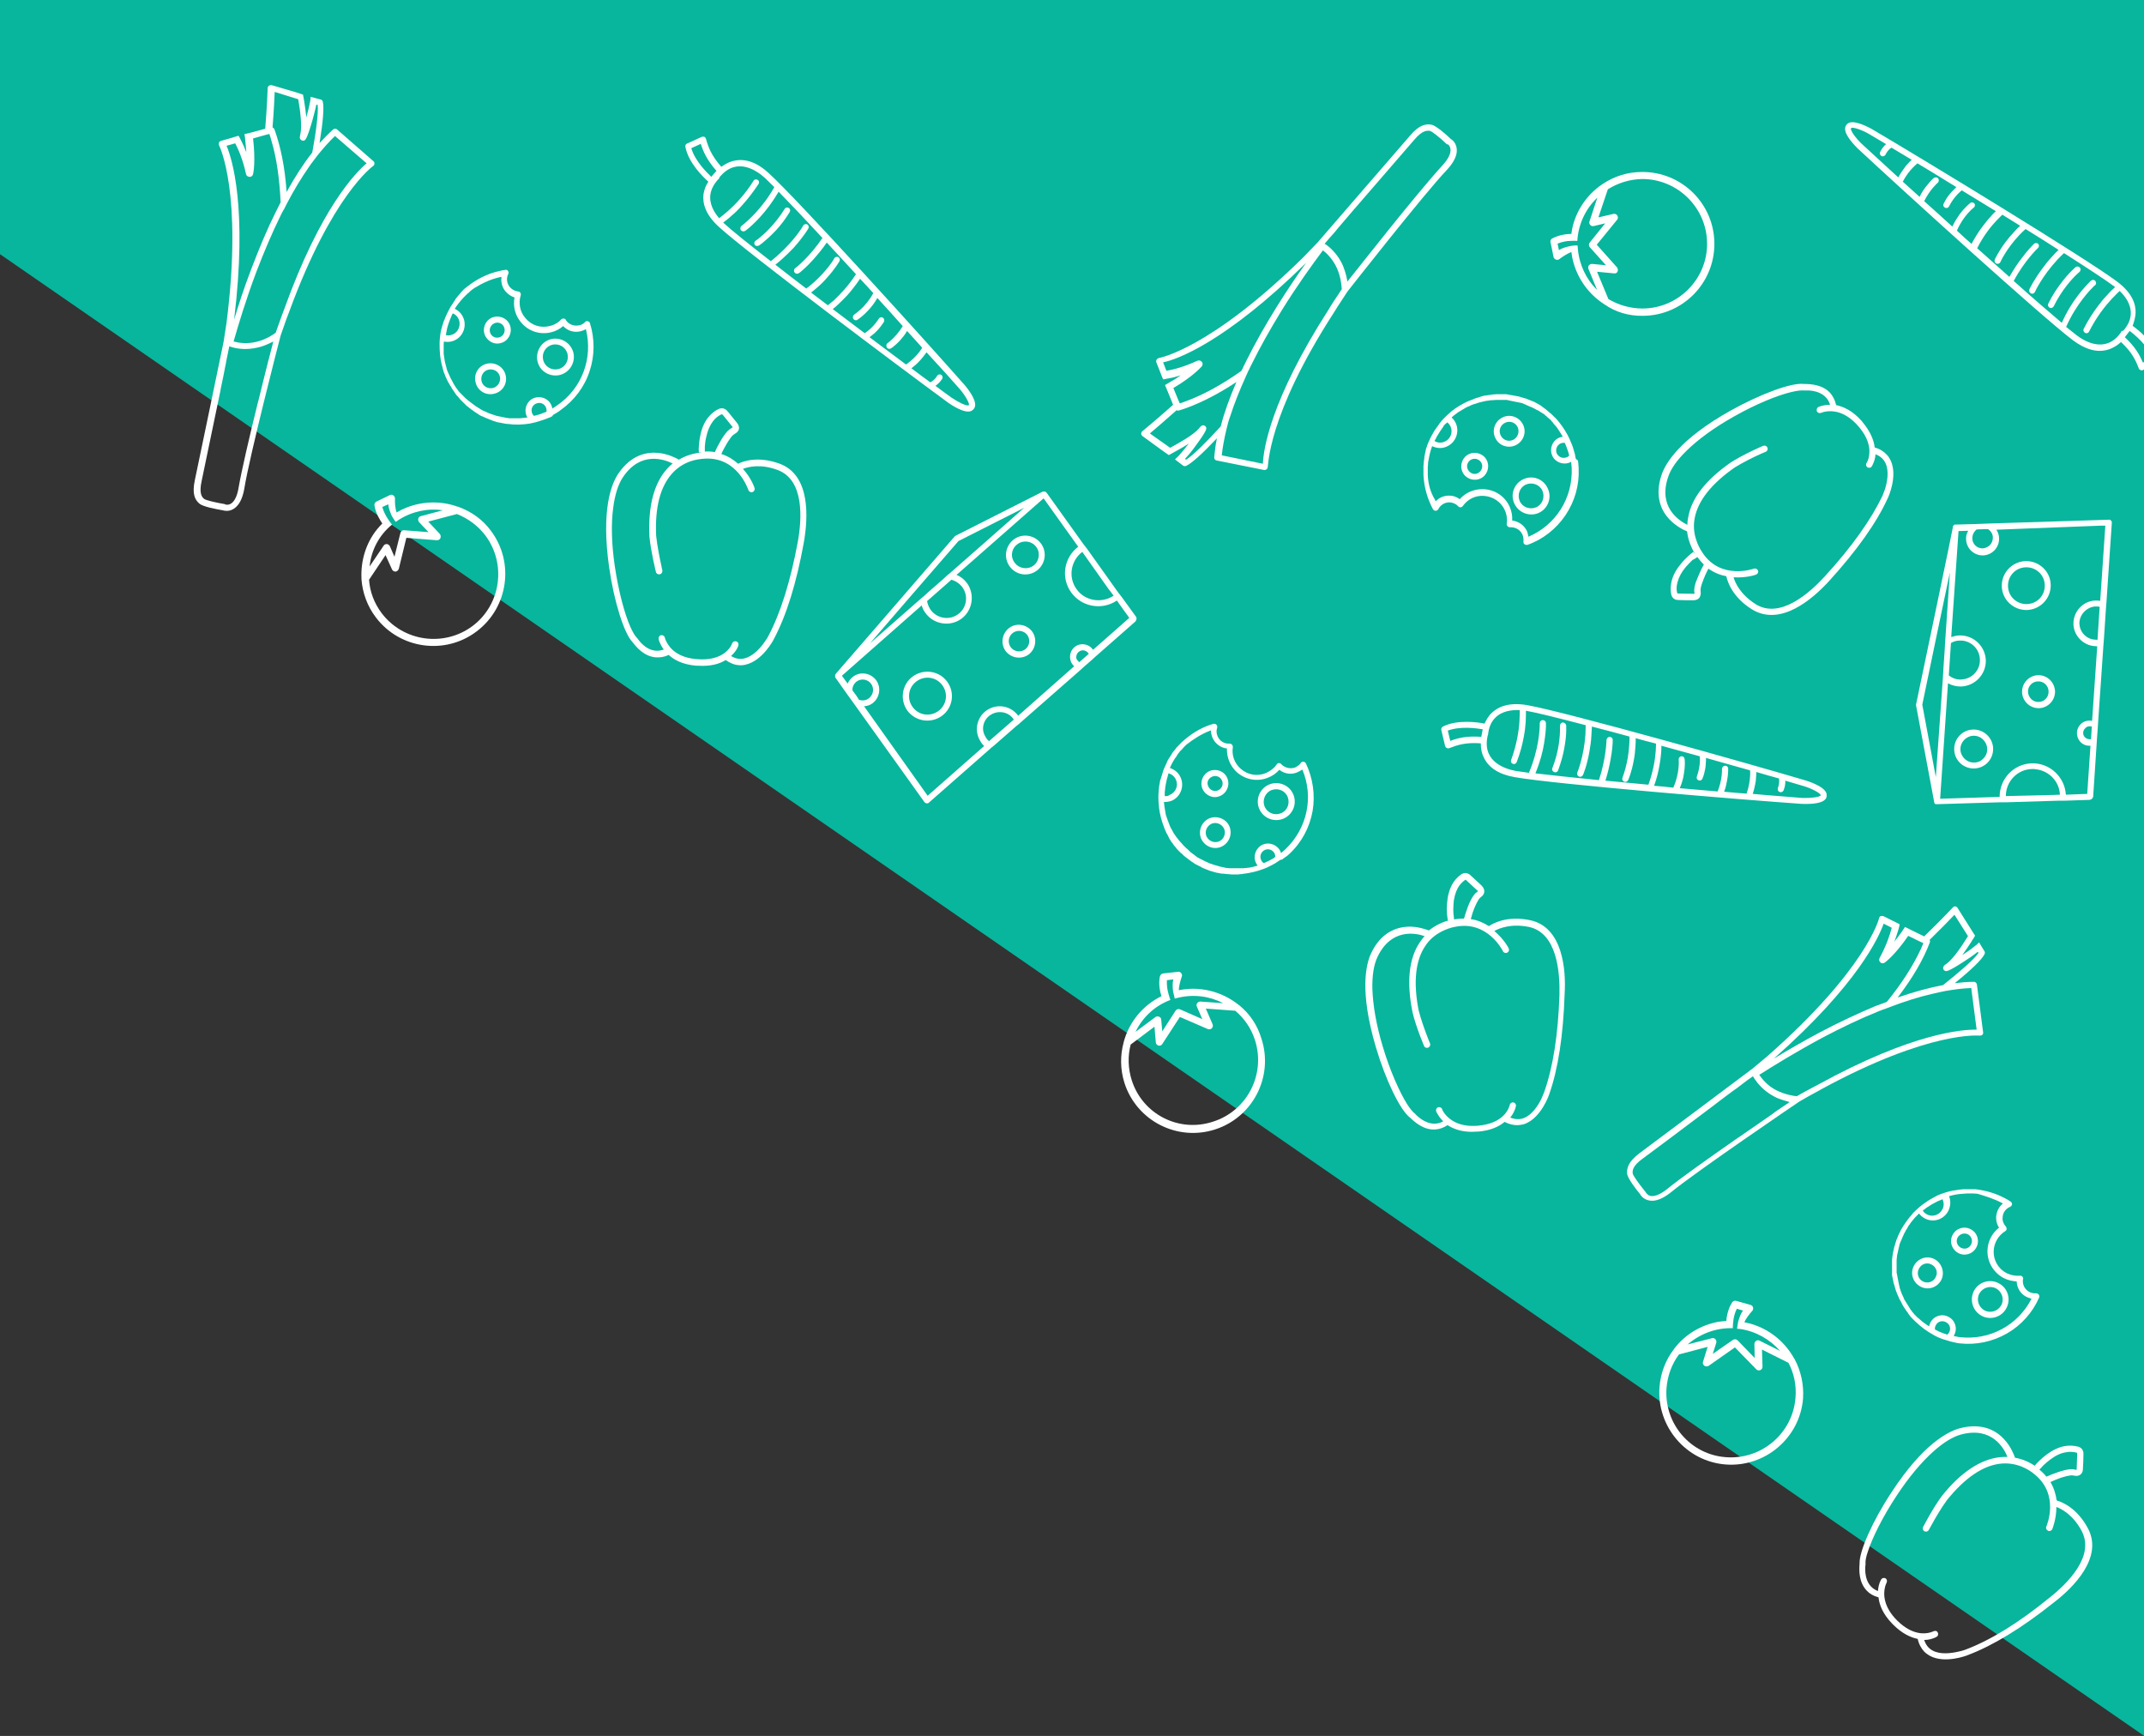 <?xml version="1.0" encoding="utf-8"?>
<!-- Generator: Adobe Illustrator 18.0.0, SVG Export Plug-In . SVG Version: 6.00 Build 0)  -->
<!DOCTYPE svg PUBLIC "-//W3C//DTD SVG 1.1//EN" "http://www.w3.org/Graphics/SVG/1.1/DTD/svg11.dtd">
<svg version="1.1" id="Calque_1" xmlns="http://www.w3.org/2000/svg" xmlns:xlink="http://www.w3.org/1999/xlink" x="0px" y="0px"
	 viewBox="298.4 32.6 793 642" enable-background="new 298.4 32.6 793 642" xml:space="preserve">
<rect x="298.4" y="32.6" width="793" height="642" fill="#333333" stroke="none"/>
<g id="Calque_2">
	<polygon fill="#07B69D" points="298.4,32.6 298.4,126.6 1091.5,674.6 1091.5,32.6 	"/>
</g>
<g id="Calque_3">
	<g>
		<path fill="#FFFFFF" d="M861.9,209.8c-3.4,1.5-5,5.6-3.4,9c1.5,3.4,5.6,5,9,3.5c3.4-1.5,5-5.6,3.4-9
			C869.4,209.8,865.4,208.2,861.9,209.8z M862.8,211.8c2.3-1,5.1,0,6.1,2.3c1,2.3,0,5.1-2.3,6.1c-2.3,1-5.1,0-6.1-2.3
			C859.5,215.6,860.5,212.8,862.8,211.8z"/>
		<path fill="#FFFFFF" d="M858.9,197.3c2.9-1.3,4.2-4.7,2.9-7.5c-1.3-2.9-4.7-4.2-7.5-2.9c-2.9,1.3-4.2,4.7-2.9,7.5
			C852.6,197.3,856,198.6,858.9,197.3z M858,195.3c-1.8,0.8-3.8,0-4.6-1.8c-0.8-1.8,0-3.8,1.8-4.6c1.8-0.8,3.8,0,4.6,1.8
			C860.5,192.5,859.7,194.5,858,195.3z"/>
		<path fill="#FFFFFF" d="M841.8,200.5c-2.5,1.1-3.6,4.1-2.5,6.6s4.1,3.6,6.6,2.5c2.5-1.1,3.6-4.1,2.5-6.6S844.3,199.4,841.8,200.5z
			 M842.7,202.5c1.4-0.6,3,0,3.7,1.4c0.6,1.4,0,3-1.4,3.7s-3,0-3.7-1.4C840.6,204.8,841.3,203.1,842.7,202.5z"/>
		<path fill="#FFFFFF" d="M881.1,201.7c0,0,0-0.1,0-0.1l0,0c-0.1-0.4-0.1-0.7-0.2-1.1c-0.1-0.3-0.2-0.7-0.3-1c0,0,0,0,0,0l0,0
			c-0.1-0.5-0.3-0.9-0.4-1.4c0,0,0,0,0,0c-0.2-0.6-0.4-1.2-0.7-1.8c-0.1-0.3-0.3-0.6-0.4-1c-1.1-2.5-2.6-4.8-4.3-6.9c0,0,0,0,0,0
			c-0.2-0.3-0.5-0.5-0.7-0.8c0,0,0,0,0,0c-0.2-0.3-0.5-0.5-0.7-0.7c0,0,0,0,0,0c-0.2-0.2-0.5-0.5-0.7-0.7c0,0,0,0,0,0
			c-0.2-0.2-0.5-0.4-0.7-0.7c0,0,0,0-0.1,0c-0.2-0.2-0.5-0.4-0.7-0.6c0,0-0.1,0-0.1-0.1c-0.2-0.2-0.5-0.4-0.7-0.6c0,0-0.1,0-0.1-0.1
			c-0.2-0.2-0.5-0.4-0.7-0.5c0,0-0.1-0.1-0.1-0.1c-0.2-0.2-0.5-0.3-0.7-0.5c0,0-0.1-0.1-0.1-0.1c-0.2-0.2-0.5-0.3-0.7-0.5
			c-0.1,0-0.1-0.1-0.2-0.1c-0.2-0.1-0.5-0.3-0.7-0.4c-0.1,0-0.1-0.1-0.2-0.1c-0.2-0.1-0.5-0.3-0.7-0.4c-0.1,0-0.2-0.1-0.2-0.1
			c-0.2-0.1-0.5-0.2-0.7-0.3c-0.1,0-0.2-0.1-0.3-0.1c-0.2-0.1-0.5-0.2-0.7-0.3c-0.1,0-0.2-0.1-0.3-0.1c-0.2-0.1-0.4-0.2-0.7-0.3
			c-0.1,0-0.2-0.1-0.3-0.1c-0.2-0.1-0.4-0.2-0.6-0.2c-0.1,0-0.2-0.1-0.4-0.1c-0.2-0.1-0.4-0.1-0.6-0.2c-0.1,0-0.3-0.1-0.4-0.1
			c-0.2-0.1-0.4-0.1-0.6-0.2c-0.1,0-0.3-0.1-0.4-0.1c-0.2,0-0.4-0.1-0.6-0.1c-0.2,0-0.3-0.1-0.5-0.1c-0.2,0-0.4-0.1-0.6-0.1
			c-0.2,0-0.3-0.1-0.5-0.1c-0.2,0-0.4-0.1-0.5-0.1c-0.2,0-0.4,0-0.6-0.1c-0.2,0-0.3,0-0.5-0.1c-0.2,0-0.4,0-0.6-0.1
			c-0.2,0-0.3,0-0.5,0c-0.2,0-0.4,0-0.6,0c-0.1,0-0.3,0-0.4,0c-0.2,0-0.5,0-0.7,0c-0.1,0-0.2,0-0.4,0c-0.4,0-0.7,0-1.1,0
			c-0.5,0-0.9,0.1-1.4,0.1c-0.2,0-0.3,0-0.5,0.1c-0.3,0-0.6,0.1-0.9,0.1c-0.2,0-0.4,0.1-0.6,0.1c-0.3,0-0.5,0.1-0.8,0.1
			c-0.2,0-0.4,0.1-0.6,0.1c-0.2,0.1-0.5,0.1-0.7,0.2c-0.2,0.1-0.4,0.1-0.6,0.2c-0.2,0.1-0.4,0.1-0.6,0.2c-0.2,0.1-0.5,0.1-0.7,0.2
			c-0.2,0.1-0.4,0.1-0.6,0.2c-0.2,0.1-0.5,0.2-0.7,0.3c-0.2,0.1-0.3,0.1-0.5,0.2c-0.3,0.1-0.5,0.2-0.8,0.3c-0.1,0-0.2,0.1-0.3,0.1
			c-2.2,1-4.3,2.2-6.2,3.7c0,0,0,0,0,0c-0.3,0.3-0.6,0.5-0.9,0.8c0,0,0,0,0,0c-1.4,1.2-2.7,2.5-3.8,4c0,0.1-0.1,0.1-0.1,0.2
			c-0.2,0.2-0.3,0.4-0.5,0.7c0,0-0.1,0.1-0.1,0.1c-0.3,0.4-0.6,0.9-0.9,1.3c0,0.1-0.1,0.1-0.1,0.1c-0.1,0.2-0.3,0.5-0.4,0.7
			c0,0.1-0.1,0.1-0.1,0.2c-0.5,0.9-1,1.7-1.4,2.7c0,0,0,0,0,0c0,0,0,0,0,0c-0.2,0.4-0.3,0.7-0.5,1.1l0,0c0,0,0,0,0,0
			c-0.2,0.4-0.3,0.9-0.5,1.4c0,0,0,0,0,0c-0.2,0.4-0.3,0.9-0.4,1.4c0,0,0,0,0,0.1c-0.1,0.4-0.2,0.9-0.3,1.3c0,0,0,0.1,0,0.1
			c-0.1,0.4-0.2,0.8-0.2,1.3c0,0.1,0,0.1,0,0.2c-0.1,0.4-0.1,0.8-0.2,1.2c0,0.1,0,0.2,0,0.3c0,0.4-0.1,0.8-0.1,1.1
			c0,0.1,0,0.2,0,0.4c0,0.4,0,0.8,0,1.1c0,0.1,0,0.3,0,0.4c0,0.5,0,1,0,1.5c0.2,3.6,1,7.1,2.4,10.3c0.3,0.8,0.7,1.5,1.1,2.3
			c0.2,0.4,0.6,0.6,1,0.6c0.4,0,0.8-0.2,1-0.6c0.8-1.6,2.5-2.6,4.3-2.5c1.2,0.1,2.3,0.6,3.1,1.5c0.2,0.2,0.5,0.4,0.9,0.3
			c0.3,0,0.6-0.2,0.8-0.5c1.8-2.5,4.6-3.9,7.7-3.7c3.4,0.2,6.4,2.2,7.8,5.3c0.6,1.3,0.8,2.6,0.8,4c0,0.3-0.1,0.7-0.1,1
			c-0.1,0.3,0.1,0.7,0.3,0.9c0.2,0.3,0.6,0.4,0.9,0.4c0.2,0,0.4,0,0.6,0c1.7,0.1,3.3,1.1,4,2.7c0.3,0.7,0.4,1.4,0.4,2.1
			c0,0.2,0,0.3,0,0.5c-0.1,0.4,0.1,0.8,0.4,1c0.3,0.2,0.7,0.3,1.1,0.2c5.7-2,10.6-5.9,14-10.9c3.5-5.2,5.2-11.2,4.9-17.4
			c0-0.4,0-0.8-0.1-1.2c0-0.1,0-0.2,0-0.4c0-0.3-0.1-0.6-0.1-0.9c0-0.1,0-0.3-0.1-0.4C881.2,202.4,881.2,202.1,881.1,201.7z
			 M878.5,199.9c0.1,0.4,0.2,0.8,0.3,1.2c-0.2,0.2-0.5,0.5-0.9,0.6c-1.4,0.6-3,0-3.7-1.4c-0.6-1.4,0-3,1.4-3.7
			c0.5-0.2,1.1-0.3,1.6-0.2C877.7,197.6,878.1,198.7,878.5,199.9C878.5,199.9,878.5,199.9,878.5,199.9z M826.5,208.1
			c0-0.5,0-0.9,0-1.4c0-0.3,0-0.5,0-0.8c0-0.2,0-0.4,0-0.6c0-0.4,0.1-0.7,0.1-1.1c0-0.1,0-0.2,0-0.3c0-0.4,0.1-0.8,0.2-1.2
			c0,0,0,0,0-0.1c0.3-1.7,0.7-3.4,1.3-5c1.7,0.8,3.7,1,5.5,0.1c3.2-1.4,4.7-5.3,3.3-8.5c-0.4-0.9-0.9-1.6-1.6-2.2
			c0.4-0.4,0.9-0.8,1.3-1.1c0.1-0.1,0.3-0.2,0.4-0.3c0.2-0.1,0.3-0.2,0.5-0.4c0.2-0.1,0.3-0.2,0.5-0.3c0.2-0.1,0.3-0.2,0.5-0.3
			c0.2-0.1,0.3-0.2,0.5-0.3c0.2-0.1,0.3-0.2,0.5-0.3c0.2-0.1,0.4-0.2,0.5-0.3c0.2-0.1,0.3-0.2,0.5-0.3c0.2-0.1,0.4-0.2,0.6-0.3
			c0.2-0.1,0.3-0.2,0.5-0.2c0.3-0.1,0.5-0.2,0.8-0.4c0.1,0,0.2-0.1,0.3-0.1c0.4-0.2,0.7-0.3,1.1-0.4c0.1,0,0.2-0.1,0.4-0.1
			c0.3-0.1,0.5-0.2,0.8-0.3c0.1,0,0.3-0.1,0.4-0.1c0.2-0.1,0.5-0.1,0.7-0.2c0.2,0,0.3-0.1,0.5-0.1c0.3-0.1,0.5-0.1,0.8-0.2
			c0.2,0,0.3-0.1,0.5-0.1c0.3-0.1,0.5-0.1,0.8-0.1c0.2,0,0.3-0.1,0.5-0.1c0.3,0,0.6-0.1,0.9-0.1c0.1,0,0.3,0,0.4,0
			c0.4,0,0.9-0.1,1.3-0.1c0.3,0,0.7,0,1,0c0.1,0,0.2,0,0.3,0c0.2,0,0.4,0,0.6,0c0.1,0,0.3,0,0.4,0c0.2,0,0.4,0,0.6,0
			c0.1,0,0.3,0,0.4,0c0.2,0,0.4,0,0.5,0c0.2,0,0.3,0,0.4,0.1c0.2,0,0.3,0,0.5,0.1c0.2,0,0.3,0,0.5,0.1c0.2,0,0.3,0.1,0.5,0.1
			c0.2,0,0.3,0.1,0.5,0.1c0.2,0,0.3,0.1,0.5,0.1c0.2,0,0.3,0.1,0.5,0.1c0.2,0,0.3,0.1,0.5,0.1c0.2,0,0.3,0.1,0.5,0.1
			c0.2,0,0.3,0.1,0.5,0.1c0.2,0,0.3,0.1,0.5,0.1c0.1,0,0.3,0.1,0.4,0.1c0.2,0.1,0.3,0.1,0.5,0.2c0.1,0.1,0.3,0.1,0.4,0.2
			c0.2,0.1,0.3,0.1,0.5,0.2c0.1,0.1,0.3,0.1,0.4,0.2c0.2,0.1,0.3,0.1,0.5,0.2c0.1,0.1,0.2,0.1,0.4,0.2c0.2,0.1,0.3,0.1,0.5,0.2
			c0.1,0,0.2,0.1,0.3,0.1c0.7,0.3,1.3,0.7,1.9,1c0.1,0.1,0.2,0.1,0.3,0.1c0.2,0.1,0.3,0.2,0.5,0.3c0.1,0.1,0.2,0.1,0.3,0.2
			c0.2,0.1,0.3,0.2,0.5,0.3c0.1,0.1,0.2,0.1,0.3,0.2c0.2,0.1,0.3,0.2,0.5,0.3c0.1,0.1,0.2,0.1,0.3,0.2c0.2,0.1,0.3,0.2,0.4,0.4
			c0.1,0.1,0.2,0.2,0.3,0.2c0.1,0.1,0.3,0.2,0.4,0.4c0.1,0.1,0.2,0.2,0.3,0.2c0.1,0.1,0.3,0.3,0.4,0.4c0.1,0.1,0.2,0.2,0.3,0.2
			c0.1,0.1,0.3,0.3,0.4,0.4c0.1,0.1,0.2,0.2,0.2,0.3c0.1,0.1,0.3,0.3,0.4,0.4c0.1,0.1,0.2,0.2,0.2,0.3c0.1,0.2,0.3,0.3,0.4,0.5
			c0.1,0.1,0.1,0.2,0.2,0.2c0.1,0.2,0.3,0.3,0.4,0.5c0.1,0.1,0.1,0.2,0.2,0.2c0.1,0.2,0.3,0.4,0.4,0.5c0,0.1,0.1,0.1,0.1,0.2
			c0.1,0.2,0.3,0.4,0.4,0.6c0,0,0,0,0,0c0.5,0.8,1,1.5,1.5,2.4c-0.5,0.1-1,0.2-1.4,0.4c-2.5,1.1-3.6,4.1-2.5,6.6
			c1.1,2.5,4.1,3.6,6.6,2.5c0.1-0.1,0.3-0.1,0.4-0.2c0,0,0,0,0,0c0,0.4,0.1,0.7,0.1,1.1c0,0.4,0.1,0.7,0.1,1.1
			c0.5,11.2-5.9,21.2-16,25.5c-0.1-0.7-0.3-1.3-0.5-2c-1-2.2-3.1-3.7-5.5-4c0.1-1.7-0.2-3.4-0.9-5c-1.7-3.9-5.4-6.4-9.7-6.6
			c-3.4-0.1-6.6,1.2-8.8,3.7c-1.1-0.8-2.4-1.3-3.7-1.3c-2-0.1-3.9,0.7-5.2,2.1c-0.1-0.2-0.2-0.4-0.2-0.5
			C827.4,214.6,826.6,211.4,826.5,208.1z M833.7,188.8c0.5,0.4,0.9,0.9,1.2,1.5c1,2.1,0,4.7-2.1,5.6c-1.3,0.6-2.7,0.5-3.8-0.2
			c0.1-0.3,0.3-0.6,0.5-0.9c0,0,0-0.1,0-0.1c0.2-0.3,0.3-0.6,0.5-0.9c0,0,0,0,0,0c0.7-1.2,1.5-2.4,2.3-3.5c0,0,0,0,0-0.1
			c0.2-0.3,0.4-0.5,0.6-0.7c0,0,0.1-0.1,0.1-0.1C833.2,189.3,833.5,189,833.7,188.8C833.7,188.8,833.7,188.8,833.7,188.8z"/>
		<path fill="#FFFFFF" d="M906.1,149.4c14.7-0.1,26.5-12.1,26.4-26.8c-0.1-14.7-12.1-26.5-26.8-26.4c-5.3,0-10.2,1.6-14.3,4.3
			c-0.1,0.1-0.2,0.1-0.3,0.2c-5.4,3.6-9.4,9.2-11,15.6c-0.2,0.9-0.4,1.9-0.5,2.8c-1.5,0-4.5,0.3-7.1,1.7c-0.5,0.3-0.8,0.9-0.6,1.4
			l1.1,5.4c0.1,0.5,0.4,0.8,0.9,1c0.4,0.2,0.9,0.1,1.3-0.2c1.1-0.9,3.1-2.1,4.4-2.6c0.2,1.4,0.4,2.7,0.8,4
			c1.8,6.3,5.8,11.7,11.2,15.2c0.1,0.1,0.2,0.2,0.3,0.2C895.9,148,900.8,149.5,906.1,149.4z M929.8,122.6
			c0.1,13.2-10.6,24-23.8,24.1c-4.6,0-9-1.3-12.7-3.5l-4.2-10.1l6.3,0.6c0.6,0.1,1.1-0.2,1.3-0.7c0.1-0.2,0.1-0.4,0.1-0.6
			c0-0.3-0.1-0.6-0.3-0.9l-7.5-8.4l7.5-9.2c0.4-0.4,0.4-1.1,0.1-1.6c-0.3-0.5-0.9-0.7-1.4-0.6l-5.6,1.3l3.5-10.4
			c3.7-2.3,8-3.7,12.7-3.8C918.9,98.8,929.7,109.4,929.8,122.6z M889.2,105.7l-2.9,8.8c-0.2,0.5,0,1,0.3,1.3
			c0.3,0.4,0.8,0.5,1.3,0.4l4.2-1l-5.7,7.1c-0.4,0.5-0.4,1.2,0,1.7l6,6.7l-5.1-0.5c-0.5,0-0.9,0.2-1.2,0.5c-0.3,0.4-0.3,0.9-0.2,1.3
			l3.2,7.8c-4-3.9-6.6-9.3-7.1-15.2c0-0.4-0.1-0.8-0.1-1.2c-0.4-0.1-1.7,0-2.7,0.2c-1.4,0.3-3,0.7-4.2,1.5l-0.5-2.4
			c1.7-0.7,3.5-1,4.6-1c0,0,1.7-0.1,2.7,0C882.2,115.4,884.9,109.8,889.2,105.7z"/>
		<path fill="#FFFFFF" d="M791.7,148.3c0-0.1,2.4-3.8,5.1-7.9c1.1-1.4,28.4-36.2,36.7-44.9c4.2-4.5,4.1-7.6,3.3-9.4
			c-0.5-1.2-1.4-1.9-1.8-2.1c-1.6-1.6-5.5-5-7.2-5.3c-1.9-0.3-4.4-0.1-7.9,4.1c-1.7,2-33.2,38.3-34.1,39.4l-5,5.2
			c-34.6,34.2-53.6,37.6-53.8,37.6c-0.3,0.1-0.6,0.3-0.8,0.6c-0.2,0.3-0.2,0.7-0.1,1l1.5,3.8l0.5,1.3l0.5,1.2c0.4,0,0.7-0.1,1.1-0.2
			c0.4-0.1,0.7-0.1,1.1-0.2c1.3-0.2,2.7-0.6,4.3-1.1c-1.1,0.8-2.3,1.6-3.8,2.4c-0.3,0.2-0.6,0.4-1,0.6c-0.3,0.2-0.6,0.4-1,0.6
			l0.5,1.2l0.5,1.2l2,4.9c-6.4,5.7-11.3,9.7-11.4,9.8c-0.3,0.2-0.4,0.6-0.4,0.9c0,0.3,0.2,0.7,0.5,0.9l7.7,5.6l1,0.7l1,0.7
			c0.3-0.2,0.7-0.4,1.1-0.6c0.4-0.2,0.7-0.4,1.1-0.6c1.6-0.9,3.5-1.9,5.2-3.1c-1.1,1.5-2.4,3.1-3.5,4.3c-0.3,0.3-0.5,0.6-0.8,0.8
			c-0.3,0.3-0.6,0.6-0.8,0.8l0.9,0.7l0.9,0.7l1.2,0.9c0.3,0.2,0.8,0.3,1.1,0.1c2-0.9,5.8-4.3,11.4-10.2c-0.5,2.4-0.8,4.8-1,7
			c0,0.6,0.3,1.1,0.9,1.2l17.5,3.5c0.3,0.1,0.7,0,1-0.3c0.3-0.2,0.4-0.6,0.4-0.9C767.6,205.2,766.9,186.7,791.7,148.3z M834.7,87
			c0.7,1.7-0.3,4.1-2.9,6.9c-4,4.3-12.5,14.6-20.3,24.3c-0.2,0.3-0.5,0.6-0.7,0.9c-3.3,4.1-6.5,8.1-9.1,11.4
			c-0.1,0.1-0.2,0.3-0.3,0.4c-0.4,0.5-0.8,1-1.2,1.5c-1.4,1.8-2.6,3.2-3.5,4.4c0-0.1,0-0.2,0-0.3c0-0.1,0-0.2,0-0.2
			c-0.1-0.5-0.2-0.9-0.3-1.4c-0.3-1.4-0.8-2.8-1.3-4.1c0,0,0,0,0,0c-1.7-3.8-4.2-6.2-5.9-7.5c-0.3-0.2-0.5-0.4-0.8-0.5
			c0,0,0,0-0.1,0c0.8-1,2.2-2.6,4-4.6c0.2-0.3,0.5-0.6,0.7-0.9c1.7-2,3.8-4.4,5.9-6.9c0.2-0.3,0.5-0.6,0.7-0.8
			c9.4-10.8,20.8-24.1,21.8-25.2c3.2-3.8,4.9-3.5,5.9-3.4c0.8,0.2,3.8,2.6,6.1,4.8l0.1,0.1l0.1,0.1l0,0
			C833.8,85.8,834.4,86.2,834.7,87z M781.5,129.8c-3.3,4.6-7.1,10.2-10.9,16.3c-4.3,6.9-8,13.5-11.1,19.7c-0.2,0.4-0.3,0.7-0.5,1
			c-0.2,0.4-0.3,0.7-0.5,1c-0.3,0.7-0.6,1.4-1,2c-6.8,4.8-13.7,8.7-20.5,11.2c-0.7,0.3-1.5,0.5-2.2,0.8l-0.1-0.2l-0.5-1.1l-1.8-4.4
			c7.3-4.3,10.3-7.8,10.5-8c0.3-0.4,0.4-0.9,0.2-1.4c0-0.1-0.1-0.2-0.2-0.3c-0.4-0.5-1-0.6-1.6-0.4c-4.8,2.2-8.7,3.3-11.5,3.7
			l-1.2-3.1C733.7,165.6,751.7,159.1,781.5,129.8z M723.7,192.9c1.8-1.5,5.4-4.6,9.9-8.6c0.3,0.2,0.6,0.2,0.9,0.1
			c6.5-2,13.6-5.5,21.2-10.5c-2.5,5.8-4.5,11.3-5.8,16.4c-5.2,5.7-10.2,10.7-12.8,12.3l-0.4-0.3c1.5-1.6,3-3.5,3.9-4.8
			c4.3-5.8,4.1-6.4,3.9-6.9c0,0,0,0,0,0c-0.2-0.4-0.5-0.6-0.9-0.7c-0.7-0.1-1.2,0.4-1.7,1.1c-2,2.4-7.2,5.3-10.7,7.2L723.7,192.9z
			 M789.8,147.1c-21.6,33.6-24.1,51.9-24.3,57l-15.2-3.1c0.3-3,0.9-6.1,1.7-9.5c0.2-0.8,0.4-1.6,0.6-2.4c0.2-0.8,0.5-1.7,0.8-2.5
			c1.5-4.7,3.5-9.7,5.9-15c0.3-0.7,0.6-1.3,0.9-2c0,0,0-0.1,0.1-0.1c0.1-0.3,0.3-0.6,0.4-0.9c0.2-0.3,0.3-0.7,0.5-1
			c0-0.1,0.1-0.2,0.1-0.2c3.1-6.3,6.8-12.9,11.1-19.9c5.7-9.2,11.4-17.1,15.3-22.3c1.5,1.1,3.7,3.3,5.2,6.6c0,0,0,0,0,0
			c0.7,1.6,1.2,3.3,1.5,5.2c0.1,0.5,0.1,1,0.2,1.5c0,0.3,0,0.6,0.1,1c-0.5,0.7-0.9,1.4-1.3,2C791.4,144.4,789.9,146.9,789.8,147.1z"
			/>
		<path fill="#FFFFFF" d="M975,247.4c10.2-11.2,17.5-21.5,21.6-30.5c0.2-0.3,3.8-8.3,1.1-14c-0.4-0.8-0.8-1.5-1.4-2.1
			c-1.1-1.2-2.6-2.2-4.5-2.7c-0.3-2.6-1.5-5.8-4.5-9.4c-0.1-0.2-0.3-0.3-0.4-0.5c-3.3-3.7-6.6-5.2-9.4-5.8c0,0,0,0,0-0.1
			c-0.4-1.8-1.2-3.2-2.1-4.3c-2.9-3.2-7.3-3.4-9.8-3.4c-4.5-0.6-16.1,3.7-27.2,9.9c-18.7,10.5-23.9,19.3-25.4,23.6
			c-2.8,8.2,0,13.6,2.9,16.6c2.5,2.6,5.4,4,6.5,4.4c0.3,2.9,1.4,5.8,3,8.5l-0.7-0.9c-0.6,0.5-1.2,0.9-1.8,1.5
			c-0.9,0.8-1.8,1.7-2.6,2.7c-1.8,2.1-3,4.2-3.6,6.5c-0.4,1.7-0.5,3.3-0.2,4.9c0.3,1.4,1.2,2.2,2.7,2.2l0.1,0
			c1.8,0.1,3.6,0.1,5.4,0.1c1.2,0,1.9-0.5,2.2-0.9c0.3-0.4,0.7-1.2,0.5-2.4c-0.1-0.8,0.1-1.6,0.4-2.6c0.4-1.2,0.9-2.4,1.4-3.6
			c0.4-0.8,0.7-1.5,1.1-2.2c2.1,1.5,4.4,2.4,6.6,2.8c0.5,2.2,2.3,7.7,9.4,12.2C956.9,264.5,968.8,254.2,975,247.4z M926.2,238.6
			C926.2,238.6,926.2,238.6,926.2,238.6c0.8,1.1,1.6,2,2.4,2.8c-0.3,0.6-0.7,1.2-1,1.9c-0.7,1.5-1.4,3.1-2,4.7
			c-0.3,1-0.7,2.3-0.5,3.7c0.1,0.3,0,0.4,0,0.5c-0.1,0-0.2,0-0.4,0c-1.8,0-3.6-0.1-5.4-0.1l-0.1,0c-0.4,0-0.4-0.1-0.5-0.4
			c-0.3-1.3-0.2-2.5,0.2-3.9c0.5-1.9,1.5-3.7,3.1-5.6c0.8-0.9,1.6-1.7,2.4-2.5C925.1,239.4,925.7,239,926.2,238.6z M973.3,245.8
			c-5.7,6.2-16.6,15.9-25.6,10.2c-5.6-3.6-7.5-7.8-8.1-9.9c4.6,0.3,8.2-0.9,8.3-1c0.6-0.2,1-0.9,0.7-1.5c-0.2-0.6-0.9-0.9-1.5-0.7
			c-0.5,0.2-12.1,4.1-18.8-5.6c-1.1-1.6-2-3.3-2.5-5c-0.9-2.6-1.1-5.3-0.6-8c1.2-6.5,6.2-12.8,14.8-18.8c3.2-2,7.3-4,9.8-5.1
			c0.7-0.3,1.3-0.6,1.7-0.7c0.6-0.3,0.9-1,0.6-1.6c-0.1-0.1-0.1-0.2-0.2-0.3c-0.3-0.4-0.9-0.5-1.4-0.3c-0.1,0-6.8,2.9-11.9,6.1l0,0
			c-9.2,6.4-14.6,13.2-15.8,20.4c-0.2,0.9-0.3,1.8-0.3,2.7c-3.2-1.6-10.9-6.6-7.1-17.7c1-3.1,3.4-6.4,6.9-9.8
			c4.3-4.2,10.2-8.5,17.5-12.6c8.3-4.7,16.1-7.8,21.1-9c2.1-0.5,3.7-0.7,4.7-0.6l0.2,0l0.2,0c0,0,0.4,0,1,0c2.1,0,6.9,0.7,8.3,5.3
			c-1.6,0-2.8,0.3-3.5,0.5c-0.5,0.2-0.7,0.3-0.8,0.3c-0.6,0.3-0.8,1-0.6,1.6c0.3,0.6,1,0.8,1.5,0.6c0.1,0,0.7-0.3,1.8-0.5
			c2.5-0.4,7.2-0.2,12.1,5.5c5.1,5.9,4.2,10.5,3.5,12.5c-0.3,0.7-0.5,1-0.5,1c-0.4,0.5-0.2,1.3,0.3,1.6c0.5,0.4,1.3,0.2,1.6-0.3
			c0-0.1,0.3-0.4,0.5-1c0.4-0.8,0.8-2,0.9-3.5c1.8,0.7,3,1.8,3.7,3.3c1.4,3,0.6,7.1-0.2,9.6c-0.5,1.4-0.9,2.4-0.9,2.4
			C990.5,224.7,983.4,234.8,973.3,245.8z"/>
		<path fill="#FFFFFF" d="M1052.2,282.3c-3.3,0.1-6,2.9-5.9,6.3c0.1,3.3,2.9,6,6.3,5.9c3.3-0.1,6-2.9,5.9-6.3
			C1058.3,284.8,1055.5,282.2,1052.2,282.3z M1048.5,288.5c-0.1-2.1,1.6-3.9,3.7-3.9c2.1-0.1,3.9,1.6,3.9,3.7
			c0.1,2.1-1.6,3.9-3.7,3.9C1050.4,292.3,1048.6,290.6,1048.5,288.5z"/>
		<path fill="#FFFFFF" d="M1028.2,302.4c-4,0.1-7.1,3.4-7,7.4c0.1,4,3.4,7.1,7.4,7c4-0.1,7.1-3.4,7-7.4
			C1035.5,305.5,1032.2,302.3,1028.2,302.4z M1028.3,304.7c2.7-0.1,5,2.1,5.1,4.8c0.1,1.8-0.8,3.3-2.2,4.3c0,0,0,0,0,0
			c-0.7,0.5-1.6,0.8-2.6,0.8c-2.7,0.1-5-2.1-5.1-4.8C1023.4,307.1,1025.6,304.8,1028.3,304.7z"/>
		<path fill="#FFFFFF" d="M1047.6,240.1c-5,0.2-8.9,4.3-8.8,9.3s4.3,8.9,9.3,8.8c5-0.2,8.9-4.3,8.8-9.3
			C1056.8,243.9,1052.6,240,1047.6,240.1z M1047.7,242.4c3.8-0.1,6.9,2.8,7,6.6c0.1,3.8-2.8,6.9-6.6,7c-3.8,0.1-6.9-2.8-7-6.6
			C1041,245.6,1043.9,242.5,1047.7,242.4z"/>
		<path fill="#FFFFFF" d="M1072.6,327.2l1.3-19.7l0.1-1.6l0.3-4.1l0.1-1.6l2-29.1l0.1-1.2l0.1-1.3l0.7-10.6l0.1-1.3l0.1-1.2l2-29.6
			c0,0,0-0.1,0-0.1c0-0.3-0.1-0.5-0.3-0.7c-0.2-0.2-0.5-0.4-0.8-0.3l-44.1,1.4l-5.3,0.2l-7.1,0.2c0,0,0,0-0.1,0c0,0-0.1,0-0.1,0
			c0,0-0.1,0-0.1,0c0,0-0.1,0-0.1,0c0,0-0.1,0-0.1,0c0,0-0.1,0-0.1,0c0,0-0.1,0-0.1,0.1c0,0-0.1,0-0.1,0.1c0,0,0,0-0.1,0.1
			c0,0,0,0-0.1,0.1c0,0,0,0.1-0.1,0.1c0,0,0,0.1-0.1,0.1c0,0,0,0.1,0,0.1c0,0,0,0.1,0,0.1c0,0,0,0.1,0,0.1c0,0,0,0,0,0.1
			c-0.2,1.5-9,43.5-13.6,65.5c0,0.1,0,0.3,0,0.4l6.7,35.7c0,0,0,0.1,0,0.1c0,0,0,0,0,0.1c0,0.1,0.1,0.1,0.1,0.2c0,0,0,0,0,0
			c0,0.1,0.1,0.1,0.1,0.2c0,0,0,0,0,0c0,0,0,0,0,0c0,0,0.1,0.1,0.1,0.1c0,0,0,0,0.1,0c0,0,0.1,0,0.1,0.1c0,0,0.1,0,0.1,0
			c0,0,0.1,0,0.1,0c0,0,0.1,0,0.1,0c0,0,0.1,0,0.2,0c0,0,0,0,0.1,0l23.4-0.7l1.1,0l1.1,0l19.6-0.6l1.1,0l1.1,0l9-0.3
			C1072,328.3,1072.5,327.8,1072.6,327.2z M1040.3,327c0-5.4,4.3-9.9,9.7-10c0.5,0,1,0,1.5,0.1l0,0h0c4.8,0.6,8.6,4.5,8.8,9.4
			l-2.5,0.1l-0.3,0L1040.3,327z M1014.4,320l-5-26.8c2.5-12.1,7-33.8,10.2-48.9l-1.7,24.9l-0.1,1.6l-0.1,1.9l-0.5,7.3l-0.1,1.9
			l-0.1,1.6l-1,14.1L1014.4,320z M1028.2,282.2c-1.2,1-2.7,1.6-4.4,1.7c-1.7,0.1-3.3-0.5-4.6-1.5l0.8-12c1-0.6,2.1-0.9,3.3-0.9
			c0.2,0,0.4,0,0.6,0l0,0c0,0,0,0,0,0c3.7,0.2,6.7,3.2,6.8,7C1030.8,278.8,1029.8,280.8,1028.2,282.2
			C1028.2,282.2,1028.2,282.2,1028.2,282.2L1028.2,282.2z M1033.7,228.3c1.1,0.7,1.8,1.8,1.8,3.1c0,1.1-0.4,2.1-1.2,2.9c0,0,0,0,0,0
			l0,0c-0.7,0.6-1.5,1-2.5,1.1c-2.1,0.1-3.9-1.6-3.9-3.7c0-1.3,0.6-2.5,1.6-3.3l2.7-0.1L1033.7,228.3z M1075.5,227l1.6,0l-1.9,27.8
			c-0.6-0.1-1.1-0.1-1.7-0.1c-0.1,0-0.1,0-0.2,0c-4.5,0.2-8.1,4.1-8,8.7c0.1,3.9,3,7.2,6.7,8c0.6,0.1,1.3,0.2,2,0.2c0,0,0,0,0.1,0
			l-1.9,27.6c-0.4-0.1-0.7-0.1-1.1-0.1c-0.5,0-0.9,0.1-1.3,0.2c-1.9,0.6-3.3,2.5-3.2,4.6c0.1,1.8,1.1,3.3,2.5,4
			c0.7,0.4,1.5,0.5,2.3,0.5c0.1,0,0.1,0,0.2,0l-1.2,17.8l-2.7,0.1l-5.2,0.2c-0.4-6.6-6-11.8-12.6-11.6c-6.7,0.2-11.9,5.7-11.9,12.4
			l-22,0.7l2.9-42.7c1.4,0.8,3.1,1.2,4.8,1.2c5.2-0.2,9.3-4.5,9.2-9.7c-0.2-5.2-4.5-9.3-9.7-9.2c-1.1,0-2.1,0.3-3.1,0.6l2.7-39.2
			l3.6-0.1c-0.6,0.9-0.9,2.1-0.8,3.2c0.1,3.3,2.9,6,6.3,5.9c3.3-0.1,6-2.9,5.9-6.3c0-1.2-0.4-2.3-1-3.2L1075.5,227z M1073.1,256.9
			c0.1,0,0.3,0,0.4,0c0.5,0,1,0,1.5,0.1l-0.8,12.2c-0.1,0-0.2,0-0.3,0c-0.6,0-1.2-0.1-1.8-0.2c-2.6-0.7-4.5-3-4.6-5.8
			C1067.5,260,1070,257.3,1073.1,256.9z M1071.2,301.2c0.3,0,0.6,0,0.9,0.1l-0.3,4.7c-0.1,0-0.3,0-0.4,0c-0.8,0-1.5-0.3-2-0.9
			c-0.3-0.4-0.5-0.9-0.5-1.4c0-0.7,0.3-1.4,0.8-1.8C1070,301.5,1070.6,301.2,1071.2,301.2z"/>
		<path fill="#FFFFFF" d="M877.7,300.9c0,0.1,0,0.8,0,1.9c0,1.5-0.2,3.7-0.7,6.4c-0.4,2.4-1.2,5.3-2.3,8.3c-0.2,0.6-0.9,0.9-1.5,0.6
			c-0.6-0.2-0.9-0.9-0.6-1.5c2.5-6.4,2.8-12,2.8-14.4c0-0.8,0-1.2,0-1.2c0-0.6,0.4-1.2,1-1.2C877.1,299.8,877.6,300.3,877.7,300.9z"
			/>
		<path fill="#FFFFFF" d="M847.5,300.2c-2.5-0.5-10.1-1.6-15.4,1.1c-0.5,0.2-0.7,0.8-0.6,1.3l1.4,5.9c0.1,0.3,0.3,0.6,0.6,0.7
			c0.3,0.2,0.6,0.2,0.9,0.1c3.1-1.2,6.1-2.2,11.7-1.8c0,1.6,0.2,3.5,1.2,5.4c1.8,3.7,5.6,6.1,11.3,7.1c14.5,2.6,84.7,8.4,106.3,9.9
			c3.2,0.1,8.5,0,9.1-2.6c0,0,0-0.1,0-0.1c0,0,0,0,0,0c0,0,0-0.1,0-0.1c0,0,0-0.1,0-0.1c0.5-2.7-4.5-4.7-7.5-5.7
			c-20.9-6.2-88.6-25.3-103.1-27.9c-6.7-1.2-10.8,0.5-13.2,2.8C848.9,297.4,848.1,298.9,847.5,300.2z M946.7,326.2
			c0.4-1.3,0.7-2.5,0.9-3.6c0.2-0.9,0.3-1.7,0.3-2.4c0.1-0.9,0.1-1.6,0.1-2.1c3,0.9,5.8,1.7,8.4,2.4c0.1,0.4,0.1,1.1,0,2
			c-0.1,0.5-0.2,0.9-0.4,1.5c-0.2,0.6,0,1.2,0.6,1.5c0.6,0.2,1.2,0,1.5-0.6c0.2-0.6,0.4-1.2,0.5-1.7c0,0,0,0,0,0
			c0.1-0.7,0.2-1.3,0.1-1.9c2.7,0.8,5.1,1.5,7.1,2.1c2.9,0.9,5.8,2.5,6,3.2l0,0.1l0,0.1c-0.5,0.6-3.7,1-6.8,0.9
			C960.6,327.3,954.2,326.9,946.7,326.2z M910.2,323.2c1-2.7,1.6-5.3,2-7.6c0.3-1.7,0.5-3.2,0.6-4.5c0.1-1.1,0.1-2.1,0.1-2.7
			c4.8,1.3,9.5,2.6,14.2,3.9c0,0.2,0.1,1.2,0,2.5c-0.1,1.3-0.4,3.1-1.1,5c-0.2,0.6,0.1,1.2,0.7,1.4c0.6,0.2,1.2-0.1,1.4-0.7
			c0.5-1.2,0.8-2.4,1-3.5c0.1-0.6,0.2-1.2,0.2-1.7c0.1-1,0.1-1.8,0.1-2.4c5.7,1.6,11.2,3.2,16.3,4.6c0,0.2,0.1,1,0,2.2
			c-0.1,1.6-0.4,3.9-1.3,6.4c-2.7-0.2-5.4-0.4-8.3-0.7c0.6-1.5,0.9-3,1.1-4.2c0.3-1.6,0.4-2.9,0.4-3.7c0-0.4,0-0.7,0-0.7
			c0-0.6-0.6-1.1-1.2-1c-0.6,0-1.1,0.6-1.1,1.2c0,0,0,0,0,0c0,0.2,0.2,3.8-1.6,8.3c-4.5-0.4-9.2-0.8-14-1.2c0.8-1.9,1.3-3.7,1.5-5.2
			c0.5-2.8,0.4-4.8,0.3-5.4c0-0.1,0-0.2,0-0.2c-0.1-0.6-0.6-1.1-1.2-1c-0.4,0-0.7,0.3-0.9,0.6c-0.1,0.2-0.1,0.4-0.1,0.6
			c0,0,0.5,4.8-2,10.4C915,323.6,912.6,323.4,910.2,323.2z M848.8,304.3c0,0,0-0.3,0.1-0.9c0.4-2.4,1.3-4.1,2.5-5.3
			c2.5-2.6,6.2-3,9.1-2.9c0,0.8,0,2.2-0.1,4.1c-0.2,3.5-1,8.7-3.1,14.4c-0.2,0.6,0.1,1.2,0.7,1.4c0.6,0.2,1.2-0.1,1.4-0.7
			c1.3-3.4,2.1-6.5,2.6-9.3c0.4-2,0.6-3.9,0.7-5.4c0.1-1.8,0.1-3.3,0.1-4.2c0.1,0,0.2,0,0.3,0c3.9,0.7,11.9,2.7,21.8,5.3
			c0,1.2-0.1,2.4-0.1,3.5c-0.6,8.3-3,14-3,14c-0.2,0.6,0,1.2,0.6,1.5c0.6,0.2,1.2,0,1.5-0.6c0.1-0.2,1.5-3.5,2.4-8.8
			c0.3-1.7,0.6-3.6,0.7-5.7c0.1-1.1,0.1-2.3,0.2-3.4c4.4,1.1,9.1,2.4,13.9,3.7c0,1.1,0,2.1-0.1,3.1c-0.4,7.1-2.5,12-2.5,12.1
			c-0.2,0.6,0,1.2,0.6,1.5c0.6,0.2,1.2,0,1.5-0.6c0.1-0.2,1.3-2.9,2.1-7.4c0.3-1.5,0.5-3.2,0.6-5.1c0.1-1,0.1-2,0.1-3
			c2.5,0.7,5,1.4,7.5,2c0,0.6,0,1.5-0.1,2.8c-0.2,2.9-0.9,7.4-2.7,12.4c-5.4-0.5-10.8-1-15.9-1.5c0.9-2.9,1.5-5.5,1.9-7.8
			c0.7-3.7,0.8-6.3,0.8-7.1c0-0.1,0-0.2,0-0.2c0-0.6-0.5-1.1-1.1-1.1c-0.5,0-0.9,0.3-1.1,0.8c0,0.1-0.1,0.2-0.1,0.3
			c0,0.1-0.1,6.7-2.8,14.9c-9.3-0.9-17.5-1.8-23.5-2.5c1.7-4.1,2.7-7.9,3.2-11c0.5-3,0.7-5.4,0.7-6.6c0-0.6,0-0.9,0-1
			c0-0.6-0.5-1.1-1.2-1.1c-0.6,0-1.1,0.5-1.1,1.2c0,0,0,0.2,0,0.5c0,1.9-0.4,9.3-4,17.8c-2-0.3-3.7-0.5-4.9-0.7
			c-3.7-0.7-12.1-3.2-10.5-12.3c0.1-0.6,0.2-0.9,0.2-0.9l0-0.1L848.8,304.3z M846.8,302.3l-0.1,0.6l-0.4,2.1l0,0.1
			c-5.3-0.4-8.6,0.4-11.5,1.5l-0.9-3.8C838.4,301.1,844.4,301.9,846.8,302.3z"/>
	</g>
	<path fill="#FFFFFF" d="M505.4,171.3c3.7-0.9,5.9-4.6,5.1-8.2c-0.9-3.7-4.6-5.9-8.2-5.1c-3.7,0.9-5.9,4.6-5.1,8.2
		C498,169.9,501.7,172.1,505.4,171.3z M502.7,160.1c2.5-0.6,5,0.9,5.6,3.4c0.6,2.5-0.9,5-3.4,5.6c-2.5,0.6-5-0.9-5.6-3.4
		C498.7,163.2,500.2,160.7,502.7,160.1z"/>
	<path fill="#FFFFFF" d="M478.5,167.1c-3.1,0.7-5,3.8-4.2,6.9c0.7,3.1,3.8,5,6.9,4.2c3.1-0.7,5-3.8,4.2-6.9
		C484.7,168.3,481.6,166.4,478.5,167.1z M480.7,176.1c-1.9,0.4-3.8-0.7-4.2-2.6c-0.4-1.9,0.7-3.8,2.6-4.2c1.9-0.4,3.8,0.7,4.2,2.6
		C483.7,173.7,482.6,175.6,480.7,176.1z"/>
	<path fill="#FFFFFF" d="M483.5,159.5c2.7-0.6,4.3-3.3,3.7-6c-0.6-2.7-3.3-4.3-6-3.7c-2.7,0.6-4.3,3.3-3.7,6
		C478.2,158.5,480.9,160.2,483.5,159.5z M481.7,152c1.5-0.4,3,0.6,3.3,2.1s-0.6,3-2.1,3.3c-1.5,0.4-3-0.6-3.3-2.1
		C479.3,153.9,480.2,152.4,481.7,152z"/>
	<path fill="#FFFFFF" d="M503.4,185.8c0.1-0.1,0.2-0.1,0.3-0.2c0.3-0.1,0.5-0.3,0.7-0.4c0.1-0.1,0.2-0.1,0.3-0.2
		c0.3-0.2,0.7-0.4,1-0.7c5.1-3.6,8.9-8.6,10.8-14.5c1.9-5.7,1.9-12,0.1-17.7c-0.1-0.4-0.4-0.6-0.8-0.7c-0.4-0.1-0.8,0-1,0.3
		c-0.1,0.1-0.2,0.2-0.3,0.3c-0.6,0.5-1.2,0.8-1.9,0.9c-1.7,0.4-3.5-0.2-4.6-1.5c-0.1-0.1-0.2-0.3-0.3-0.5c-0.2-0.3-0.5-0.5-0.8-0.5
		c-0.3,0-0.7,0.1-0.9,0.3c-0.2,0.2-0.5,0.5-0.7,0.7c-1.1,0.9-2.3,1.5-3.7,1.8c-3.3,0.8-6.7-0.3-8.9-3c-2-2.3-2.6-5.5-1.7-8.4
		c0.1-0.3,0-0.7-0.1-0.9c-0.2-0.3-0.5-0.5-0.8-0.5c-1.2-0.1-2.3-0.7-3.1-1.6c-1.2-1.4-1.4-3.3-0.6-4.9c0.2-0.4,0.1-0.8-0.1-1.1
		c-0.2-0.3-0.6-0.5-1-0.4c-0.8,0.1-1.7,0.3-2.5,0.5c-3.5,0.8-6.7,2.3-9.7,4.3c-0.4,0.3-0.8,0.6-1.2,0.9c-0.1,0.1-0.2,0.2-0.3,0.2
		c-0.3,0.2-0.6,0.5-0.9,0.7c-0.1,0.1-0.2,0.2-0.3,0.2c-0.3,0.3-0.6,0.5-0.8,0.8c-0.1,0.1-0.1,0.1-0.2,0.2c-0.3,0.3-0.6,0.6-0.8,0.9
		c0,0.1-0.1,0.1-0.1,0.2c-0.3,0.3-0.6,0.6-0.9,1c0,0-0.1,0.1-0.1,0.1c-0.3,0.4-0.6,0.7-0.8,1.1c0,0,0,0,0,0.1
		c-0.3,0.4-0.6,0.8-0.8,1.2c0,0,0,0,0,0c-0.3,0.4-0.5,0.8-0.8,1.2c0,0,0,0,0,0s0,0,0,0c-0.2,0.3-0.4,0.7-0.6,1.1c0,0,0,0,0,0
		c0,0,0,0,0,0c-0.5,0.9-0.9,1.8-1.3,2.7c0,0.1-0.1,0.1-0.1,0.2c-0.1,0.3-0.2,0.5-0.3,0.8c0,0.1,0,0.1-0.1,0.2
		c-0.2,0.5-0.4,1-0.5,1.5c0,0.1,0,0.1-0.1,0.2c-0.1,0.3-0.2,0.5-0.2,0.8c0,0.1,0,0.1-0.1,0.2c-0.5,1.8-0.7,3.6-0.8,5.4c0,0,0,0,0,0
		c0,0.4,0,0.8,0,1.2c0,0,0,0,0,0c0,2.4,0.2,4.8,0.8,7.2c0,0.1,0,0.2,0.1,0.3c0.1,0.3,0.1,0.6,0.2,0.8c0,0.2,0.1,0.3,0.1,0.5
		c0.1,0.2,0.2,0.5,0.2,0.7c0.1,0.2,0.1,0.4,0.2,0.6c0.1,0.2,0.2,0.4,0.3,0.7c0.1,0.2,0.2,0.4,0.2,0.6c0.1,0.2,0.2,0.4,0.3,0.6
		c0.1,0.2,0.2,0.4,0.3,0.7c0.1,0.2,0.2,0.4,0.3,0.6c0.1,0.2,0.2,0.5,0.4,0.7c0.1,0.2,0.2,0.3,0.3,0.5c0.1,0.3,0.3,0.5,0.5,0.8
		c0.1,0.1,0.2,0.3,0.2,0.4c0.2,0.4,0.5,0.8,0.8,1.2c0.2,0.3,0.4,0.6,0.6,0.9c0.1,0.1,0.1,0.2,0.2,0.3c0.1,0.2,0.3,0.4,0.5,0.6
		c0.1,0.1,0.2,0.2,0.3,0.3c0.1,0.2,0.3,0.3,0.4,0.5c0.1,0.1,0.2,0.2,0.3,0.4c0.1,0.1,0.3,0.3,0.4,0.4c0.1,0.1,0.2,0.2,0.4,0.4
		c0.1,0.1,0.3,0.3,0.4,0.4c0.1,0.1,0.3,0.3,0.4,0.4c0.1,0.1,0.3,0.2,0.4,0.4c0.1,0.1,0.3,0.3,0.4,0.4c0.1,0.1,0.2,0.2,0.4,0.3
		c0.2,0.1,0.3,0.3,0.5,0.4c0.1,0.1,0.2,0.2,0.4,0.3c0.2,0.1,0.3,0.3,0.5,0.4c0.1,0.1,0.2,0.2,0.3,0.2c0.2,0.1,0.4,0.3,0.5,0.4
		c0.1,0.1,0.2,0.1,0.3,0.2c0.2,0.1,0.4,0.3,0.6,0.4c0.1,0.1,0.2,0.1,0.3,0.2c0.2,0.1,0.4,0.2,0.6,0.4c0.1,0.1,0.2,0.1,0.3,0.2
		c0.2,0.1,0.4,0.2,0.7,0.4c0.1,0,0.2,0.1,0.3,0.1c0.2,0.1,0.5,0.2,0.7,0.3c0.1,0,0.2,0.1,0.2,0.1c0.2,0.1,0.5,0.2,0.7,0.3
		c0.1,0,0.1,0.1,0.2,0.1c0.3,0.1,0.5,0.2,0.8,0.3c0.1,0,0.1,0.1,0.2,0.1c0.3,0.1,0.5,0.2,0.8,0.3c0.1,0,0.1,0,0.2,0.1
		c0.3,0.1,0.6,0.2,0.8,0.3c0,0,0.1,0,0.1,0c0.3,0.1,0.6,0.2,0.9,0.3c0,0,0.1,0,0.1,0c0.3,0.1,0.6,0.2,0.9,0.2c0,0,0.1,0,0.1,0
		c0.3,0.1,0.6,0.1,0.9,0.2c0,0,0,0,0.1,0c0.3,0.1,0.6,0.1,1,0.2c0,0,0,0,0.1,0c0.3,0.1,0.7,0.1,1,0.1c0,0,0,0,0,0
		c0.3,0,0.7,0.1,1,0.1c0,0,0,0,0,0c0.3,0,0.7,0.1,1,0.1c0,0,0,0,0,0c2.7,0.1,5.4-0.1,8-0.8c0.3-0.1,0.7-0.2,1-0.3
		c0.6-0.2,1.3-0.4,1.9-0.6c0,0,0,0,0,0c0.5-0.2,0.9-0.3,1.4-0.5l0,0c0,0,0,0,0,0c0.3-0.1,0.6-0.3,1-0.4c0.3-0.1,0.7-0.3,1-0.5h0
		c0,0,0.1,0,0.1-0.1C502.7,186.2,503,186,503.4,185.8z M499.4,185.3c-1.1,0.5-2.3,0.8-3.5,1.1c-0.4-0.4-0.7-0.8-0.8-1.4
		c-0.4-1.5,0.6-3,2.1-3.3c1.5-0.4,3,0.6,3.3,2.1c0.1,0.4,0.1,0.7,0,1.1C500.1,185,499.7,185.2,499.4,185.3
		C499.4,185.3,499.4,185.3,499.4,185.3z M483.3,135.1c0.2,0,0.4-0.1,0.6-0.1c-0.3,1.9,0.2,3.9,1.5,5.4c0.9,1,2,1.8,3.3,2.2
		c-0.6,3.3,0.2,6.6,2.4,9.2c2.7,3.3,7,4.7,11.1,3.7c1.7-0.4,3.2-1.2,4.5-2.3c1.7,1.8,4.1,2.5,6.5,1.9c0.7-0.2,1.3-0.4,1.9-0.8
		c2.7,10.7-1.4,21.9-10.6,28.2c-0.3,0.2-0.6,0.4-0.9,0.6c-0.3,0.2-0.6,0.4-0.9,0.6c0,0,0,0,0,0c0-0.1,0-0.3-0.1-0.4
		c-0.6-2.7-3.3-4.3-6-3.7c-2.7,0.6-4.3,3.3-3.7,6c0.1,0.5,0.3,1,0.6,1.4c-0.9,0.1-1.8,0.2-2.8,0.3c0,0,0,0,0,0c-0.2,0-0.5,0-0.7,0
		c-0.1,0-0.2,0-0.2,0c-0.2,0-0.4,0-0.7,0c-0.1,0-0.2,0-0.3,0c-0.2,0-0.4,0-0.6,0c-0.1,0-0.2,0-0.3,0c-0.2,0-0.4,0-0.6,0
		c-0.1,0-0.2,0-0.3,0c-0.2,0-0.4,0-0.6-0.1c-0.1,0-0.2,0-0.3,0c-0.2,0-0.4-0.1-0.6-0.1c-0.1,0-0.2,0-0.4-0.1c-0.2,0-0.4-0.1-0.6-0.1
		c-0.1,0-0.2,0-0.4-0.1c-0.2,0-0.4-0.1-0.6-0.1c-0.1,0-0.2-0.1-0.4-0.1c-0.2,0-0.4-0.1-0.6-0.1c-0.1,0-0.2-0.1-0.4-0.1
		c-0.2-0.1-0.4-0.1-0.6-0.2c-0.1,0-0.2-0.1-0.3-0.1c-0.2-0.1-0.4-0.1-0.6-0.2c-0.1,0-0.2-0.1-0.3-0.1c-0.2-0.1-0.4-0.1-0.6-0.2
		c-0.1,0-0.2-0.1-0.3-0.1c-0.7-0.3-1.3-0.6-2-0.9c-0.1,0-0.2-0.1-0.3-0.1c-0.2-0.1-0.3-0.2-0.5-0.3c-0.1-0.1-0.2-0.1-0.4-0.2
		c-0.1-0.1-0.3-0.2-0.4-0.3c-0.1-0.1-0.3-0.1-0.4-0.2c-0.1-0.1-0.3-0.2-0.4-0.3c-0.1-0.1-0.3-0.2-0.4-0.2c-0.1-0.1-0.3-0.2-0.4-0.3
		c-0.1-0.1-0.3-0.2-0.4-0.3c-0.1-0.1-0.3-0.2-0.4-0.3c-0.1-0.1-0.3-0.2-0.4-0.3c-0.1-0.1-0.3-0.2-0.4-0.3c-0.1-0.1-0.3-0.2-0.4-0.3
		c-0.1-0.1-0.2-0.2-0.4-0.3c-0.1-0.1-0.2-0.2-0.4-0.3c-0.1-0.1-0.2-0.2-0.3-0.3c-0.1-0.1-0.2-0.2-0.4-0.3c-0.1-0.1-0.2-0.2-0.3-0.3
		c-0.1-0.1-0.2-0.2-0.4-0.4c-0.1-0.1-0.2-0.2-0.3-0.3c-0.1-0.1-0.2-0.3-0.4-0.4c-0.1-0.1-0.2-0.2-0.3-0.3c-0.1-0.1-0.2-0.3-0.4-0.4
		c-0.1-0.1-0.2-0.2-0.3-0.3c-0.1-0.2-0.3-0.3-0.4-0.5c-0.1-0.1-0.1-0.2-0.2-0.3c-0.2-0.3-0.4-0.5-0.6-0.8c-0.2-0.4-0.5-0.7-0.7-1.1
		c-0.1-0.1-0.1-0.2-0.2-0.3c-0.1-0.3-0.3-0.5-0.4-0.8c-0.1-0.1-0.1-0.3-0.2-0.4c-0.1-0.2-0.3-0.5-0.4-0.7c-0.1-0.1-0.1-0.3-0.2-0.4
		c-0.1-0.2-0.2-0.5-0.3-0.7c-0.1-0.1-0.1-0.3-0.2-0.4c-0.1-0.2-0.2-0.5-0.3-0.7c-0.1-0.1-0.1-0.3-0.2-0.4c-0.1-0.3-0.2-0.5-0.3-0.8
		c0-0.1-0.1-0.2-0.1-0.4c-0.1-0.4-0.2-0.8-0.3-1.2c0-0.1-0.1-0.2-0.1-0.3c-0.1-0.3-0.1-0.6-0.2-0.8c0-0.2-0.1-0.3-0.1-0.5
		c0-0.2-0.1-0.4-0.1-0.7c0-0.2-0.1-0.4-0.1-0.6c0-0.2-0.1-0.4-0.1-0.6c0-0.2,0-0.4-0.1-0.6c0-0.2,0-0.4,0-0.6c0-0.2,0-0.4,0-0.6
		c0-0.2,0-0.4,0-0.6c0-0.2,0-0.4,0-0.6c0-0.2,0-0.4,0-0.6c0-0.6,0-1.2,0.1-1.7c0.9,0.2,1.8,0.2,2.7,0c3.5-0.8,5.6-4.3,4.8-7.8
		c-0.5-2-1.8-3.5-3.5-4.3c0.9-1.4,2-2.8,3.2-4.1c0,0,0,0,0.1-0.1c0.3-0.3,0.6-0.6,0.9-0.9c0.1-0.1,0.1-0.1,0.2-0.2
		c0.3-0.2,0.5-0.5,0.8-0.7c0.1-0.1,0.3-0.2,0.4-0.4c0.2-0.2,0.4-0.3,0.6-0.5c0.4-0.3,0.7-0.5,1.1-0.8
		C477,137.2,480.1,135.8,483.3,135.1z M463.3,156.5c0.1-0.3,0.1-0.6,0.2-1c0,0,0-0.1,0-0.1c0.1-0.3,0.1-0.6,0.2-0.9c0,0,0,0,0-0.1
		c0.3-1.4,0.8-2.7,1.3-4c0,0,0,0,0,0c0.1-0.3,0.3-0.6,0.4-0.9c0,0,0-0.1,0-0.1c0.1-0.3,0.3-0.6,0.5-0.9c1.2,0.5,2.1,1.6,2.4,2.9
		c0.5,2.3-0.9,4.6-3.1,5.1C464.6,156.7,463.9,156.7,463.3,156.5C463.3,156.5,463.3,156.5,463.3,156.5z"/>
	<path fill="#FFFFFF" d="M468.1,220.1c-0.1-0.1-0.2-0.1-0.4-0.1c-6-2.2-12.8-2.1-18.9,0.3c-1.3,0.5-2.5,1.1-3.7,1.8
		c-0.5-1.3-0.7-3.6-0.6-5.1c0-0.5-0.2-0.9-0.6-1.2c-0.4-0.3-0.9-0.3-1.3-0.1l-5,2.4c-0.5,0.3-0.8,0.8-0.7,1.4
		c0.4,2.9,2.1,5.5,2.9,6.7c-0.7,0.7-1.3,1.4-1.9,2.1c-4.2,5.2-6.1,11.7-5.8,18.2c0,0.1,0,0.2,0,0.4c0.4,4.9,2.1,9.8,5.3,14
		c8.8,11.7,25.6,14.1,37.3,5.2c11.7-8.8,14.1-25.6,5.2-37.3C476.9,224.7,472.7,221.8,468.1,220.1z M439.6,259.4
		c-2.8-3.7-4.4-8-4.7-12.4l6.1-9.1l2.4,5.3c0.2,0.5,0.8,0.8,1.3,0.8c0.6-0.1,1-0.5,1.2-1l2.8-11.5l11.3,0.9c0.3,0,0.7-0.1,0.9-0.3
		c0.2-0.1,0.3-0.3,0.4-0.5c0.2-0.5,0.1-1.1-0.2-1.5l-4.3-4.6l10.6-2.8c4,1.6,7.7,4.2,10.5,7.9c7.9,10.5,5.8,25.6-4.7,33.5
		C462.6,272,447.6,269.9,439.6,259.4z M443.4,226.6c-0.7-0.8-1.6-2.2-1.6-2.2c-0.6-0.9-1.5-2.5-2-4.3l2.2-1c0.1,1.4,0.7,2.9,1.3,4.3
		c0.5,0.8,1.2,2,1.5,2.2c0.3-0.2,0.7-0.5,1-0.7c5-3.2,10.8-4.4,16.4-3.6l-8.2,2.2c-0.5,0.1-0.8,0.5-0.9,0.9c-0.1,0.4,0,0.9,0.3,1.3
		l3.5,3.7l-9-0.7c-0.7-0.1-1.2,0.4-1.4,1l-2.2,8.8l-1.7-3.9c-0.2-0.4-0.6-0.7-1.1-0.8c-0.5,0-1,0.2-1.2,0.6l-5.2,7.7
		C435.7,236.2,438.5,230.6,443.4,226.6z"/>
	<path fill="#FFFFFF" d="M436.4,94c0.3-0.2,0.5-0.5,0.5-0.9c0-0.3-0.1-0.7-0.4-0.9l-13.4-11.7c-0.4-0.4-1.1-0.4-1.5,0
		c-1.7,1.5-3.3,3.2-5,5c1.3-8,1.7-13.1,1.2-15.3c-0.1-0.4-0.4-0.7-0.8-0.8l-1.5-0.4l-1.1-0.3l-1.1-0.3c0,0.4-0.1,0.7-0.1,1.1
		c0,0.4-0.1,0.7-0.2,1.1c-0.3,1.7-0.8,3.6-1.3,5.4c-0.2-2.1-0.5-4.2-0.8-6c-0.1-0.4-0.1-0.8-0.2-1.2c-0.1-0.4-0.2-0.9-0.2-1.2
		l-1.2-0.4l-1.2-0.4l-9.2-2.7c-0.3-0.1-0.7,0-1,0.2c-0.3,0.2-0.5,0.5-0.5,0.9c0,0.1-0.2,6.4-0.9,15l-5.1,1.4l-1.3,0.3l-1.3,0.3
		c0.1,0.4,0.1,0.8,0.2,1.1c0,0.4,0.1,0.8,0.1,1.1c0.2,1.7,0.3,3.2,0.4,4.5c-0.6-1.6-1.2-2.9-1.8-4.1c-0.2-0.4-0.4-0.7-0.5-1
		c-0.2-0.4-0.4-0.7-0.6-1l-1.3,0.4l-1.3,0.4l-3.9,1.1c-0.3,0.1-0.6,0.3-0.7,0.6c-0.1,0.3-0.1,0.7,0,1c0.1,0.2,8.9,17.4,2.8,65.6
		l-1.1,7.1c-0.3,1.4-10,48.4-10.6,51c-1.2,5.4,0.1,7.5,1.6,8.8c1.3,1.2,6.3,2.1,8.6,2.5c0.4,0.1,1.5,0.4,2.7,0.1
		c1.9-0.5,4.4-2.3,5.4-8.3c1.9-11.8,12.9-54.6,13.4-56.4c1.6-4.7,3.1-8.8,3.2-8.9C421.2,104.7,436.3,94.1,436.4,94z M381.6,219.1
		L381.6,219.1l-0.1-0.1l-0.1,0c-3.1-0.5-6.9-1.4-7.5-1.9c-0.7-0.6-2-1.8-0.9-6.7c0.3-1.5,3.9-18.7,6.8-32.7c0.1-0.4,0.2-0.7,0.2-1.1
		c0.7-3.2,1.3-6.3,1.8-8.9c0.1-0.4,0.2-0.8,0.2-1.1c0.5-2.6,1-4.7,1.2-5.9c0,0,0,0,0.1,0c0.3,0.1,0.6,0.2,0.9,0.3
		c2.1,0.6,5.5,1.1,9.6,0.1c0,0,0,0,0,0c1.4-0.3,2.7-0.8,4-1.4c0.4-0.2,0.9-0.4,1.3-0.6c0.1,0,0.1-0.1,0.2-0.1c0.1,0,0.2-0.1,0.2-0.1
		c-0.4,1.4-0.8,3.2-1.4,5.4c-0.1,0.6-0.3,1.2-0.5,1.8c0,0.2-0.1,0.3-0.1,0.5c-1,4.1-2.3,9-3.5,14.1c-0.1,0.4-0.2,0.7-0.3,1.1
		c-3,12.1-6,25.1-7,30.9c-0.6,3.8-1.9,6.1-3.7,6.5C382.3,219.4,381.6,219.1,381.6,219.1z M382.2,86.5l3.2-0.9
		c1.3,2.5,2.9,6.3,4,11.4c0.1,0.6,0.7,1,1.3,1c0.1,0,0.2,0,0.3,0c0.5-0.1,0.9-0.5,1-1c0.1-0.2,1-4.7,0-13.2l4.6-1.3l1.2-0.3l0.2-0.1
		c0.3,0.7,0.5,1.5,0.7,2.2c2.1,6.9,3.1,14.8,3.5,23.1c-0.3,0.7-0.7,1.3-1,2c-0.2,0.3-0.3,0.7-0.5,1c-0.2,0.3-0.3,0.7-0.5,1
		c-3.1,6.2-6,13.2-8.9,20.8c-2.6,6.8-4.7,13.2-6.3,18.6C390,109.4,384.2,91.2,382.2,86.5z M408.7,69.3c0.7,3.9,1.5,9.8,0.8,12.9
		c-0.2,0.9-0.4,1.6,0.2,2.1c0.3,0.3,0.7,0.4,1.1,0.3c0,0,0,0,0,0c0.5-0.1,1.1-0.4,3.1-7.3c0.4-1.6,1.1-3.9,1.5-6l0.5,0.1
		c0.3,3-0.6,10-2,17.6c-3.3,4.2-6.4,9-9.5,14.6c-0.6-9.1-2.2-16.8-4.5-23.2c-0.1-0.3-0.4-0.5-0.7-0.7c0.5-6,0.7-10.8,0.8-13.1
		L408.7,69.3z M401.2,153.3c-0.3,0.7-0.5,1.5-0.8,2.3c-0.3,0.2-0.5,0.4-0.8,0.6c-0.4,0.3-0.9,0.5-1.3,0.8c-1.6,0.9-3.3,1.6-5,2
		c0,0,0,0,0,0c-3.6,0.9-6.6,0.4-8.5-0.1c1.8-6.3,4.6-15.6,8.4-25.7c2.9-7.6,5.9-14.6,9-20.9c0-0.1,0.1-0.2,0.1-0.2
		c0.2-0.3,0.3-0.7,0.5-1c0.2-0.3,0.3-0.6,0.5-0.9c0,0,0-0.1,0.1-0.1c0.3-0.7,0.7-1.3,1-2c2.7-5.2,5.5-9.8,8.3-13.8
		c0.5-0.7,1-1.5,1.6-2.2c0.5-0.7,1-1.3,1.5-2c2.2-2.7,4.3-5.1,6.5-7.2L434,93c-3.9,3.3-17,16.4-30.5,54
		C403.4,147.2,402.4,149.9,401.2,153.3z"/>
	<path fill="#FFFFFF" d="M586.8,204.1c-7.9-2.9-13.4-1-15.4,0c-1.7-1.5-3.7-2.8-6.2-3.6c0.3-0.7,0.7-1.5,1.1-2.2
		c0.6-1.1,1.2-2.2,2-3.3c0.6-0.9,1.1-1.5,1.8-1.9c1.1-0.6,1.5-1.3,1.6-1.8c0.1-0.5,0.1-1.3-0.7-2.3c-1.1-1.4-2.3-2.8-3.4-4.2
		l-0.1-0.1c-0.9-1.1-2.1-1.4-3.4-0.8c-1.5,0.7-2.7,1.8-3.8,3.1c-1.4,1.8-2.4,4.1-2.9,6.8c-0.3,1.3-0.4,2.5-0.5,3.7
		c-0.1,0.8-0.1,1.6,0,2.4l1.2,0c-3.2,0.3-6.1,1.2-8.6,2.7c-1-0.6-3.9-2.1-7.5-2.5c-4.2-0.4-10.1,0.5-15,7.8
		c-2.5,3.8-6.3,13.3-3.3,34.5c1.8,12.6,5.5,24.4,8.6,27.6c1.5,2,4.4,5.4,8.7,5.7c1.5,0.1,3.1-0.1,4.7-0.9c0,0,0,0,0,0
		c2.1,1.9,5.3,3.6,10.3,4c0.2,0,0.4,0,0.6,0c4.7,0.3,8-0.7,10.2-2.1c1.6,1.1,3.2,1.8,4.9,1.9c0.8,0.1,1.7,0,2.5-0.2
		c6.2-1.4,10.3-9.1,10.4-9.4c4.7-8.8,8.4-20.8,11.1-35.7C597.3,224.2,598.3,208.4,586.8,204.1z M559.1,197.7
		c0.1-1.1,0.2-2.2,0.5-3.4c0.5-2.4,1.3-4.3,2.5-5.9c0.8-1.1,1.8-1.9,3-2.5c0.3-0.1,0.3-0.2,0.6,0.1l0.1,0.1c1.1,1.4,2.3,2.8,3.4,4.2
		c0.1,0.2,0.2,0.3,0.2,0.3c0,0-0.1,0.1-0.4,0.3c-1.3,0.7-2.1,1.8-2.7,2.6c-1,1.4-1.8,2.9-2.6,4.4c-0.3,0.6-0.6,1.3-0.9,1.9
		c-1.1-0.2-2.4-0.3-3.7-0.2c0,0,0,0,0,0C559.1,199.1,559.1,198.4,559.1,197.7z M582.6,267.8c0,0-0.5,1-1.4,2.2
		c-1.5,2.2-4.2,5.3-7.5,6.1c-1.7,0.4-3.3,0.1-4.9-0.9c1.2-1.1,1.9-2.1,2.3-2.9c0.3-0.6,0.4-0.9,0.4-1c0.2-0.6-0.1-1.3-0.8-1.5
		c-0.6-0.2-1.3,0.1-1.5,0.8c0,0-0.2,0.4-0.5,1c-1.1,1.8-4.3,5.3-12,4.8c-7.5-0.4-10.5-4-11.7-6.3c-0.5-0.9-0.7-1.6-0.7-1.7
		c-0.1-0.6-0.7-1-1.4-0.9c-0.6,0.1-1,0.8-0.9,1.4c0,0.1,0.1,0.4,0.2,0.8c0.3,0.7,0.8,1.9,1.7,3.1c-4.5,1.7-7.9-1.7-9.2-3.4
		c-0.4-0.5-0.6-0.8-0.6-0.8l-0.1-0.1l-0.1-0.1c-0.7-0.7-1.5-2.1-2.4-4.1c-2.1-4.8-4.3-12.9-5.7-22.3c-1.2-8.2-1.4-15.6-0.6-21.5
		c0.6-4.8,1.8-8.7,3.6-11.4c6.5-9.7,15.1-6.7,18.4-5.1c-0.7,0.6-1.4,1.2-2,1.9c-4.9,5.4-7.1,13.8-6.6,25l0,0.1
		c0.6,6,2.4,13,2.4,13.1c0.1,0.5,0.6,0.9,1.1,0.9c0.1,0,0.3,0,0.4,0c0.6-0.2,1-0.8,0.9-1.5c-0.1-0.4-0.3-1-0.4-1.8
		c-0.6-2.7-1.5-7.2-1.9-10.9c-0.5-10.5,1.5-18.3,6-23.2c1.8-2,4.1-3.5,6.7-4.4c1.7-0.6,3.6-0.9,5.5-1c11.8-0.5,15.7,11.1,15.9,11.6
		c0.2,0.6,0.9,1,1.5,0.8c0.6-0.2,1-0.9,0.8-1.5c0-0.1-1.2-3.7-4.3-7.1c2.1-0.8,6.6-1.9,12.8,0.4c10,3.7,9,18.2,7.5,26.5
		C590.8,247.5,587.1,259.3,582.6,267.8z"/>
	<path fill="#FFFFFF" d="M678.8,274.7c2.7-2,3.3-5.8,1.4-8.5c-2-2.7-5.8-3.4-8.5-1.4c-2.7,2-3.3,5.8-1.4,8.5
		C672.3,276,676.1,276.6,678.8,274.7z M678.4,267.5c1.2,1.7,0.8,4.1-0.9,5.3c-1.7,1.2-4.1,0.8-5.3-0.9c-1.2-1.7-0.8-4.1,0.9-5.3
		C674.8,265.4,677.2,265.8,678.4,267.5z"/>
	<path fill="#FFFFFF" d="M681.8,243.7c3.2-2.3,4-6.8,1.7-10c-2.3-3.2-6.8-4-10-1.7c-3.2,2.3-4,6.8-1.7,10
		C674.1,245.3,678.6,246,681.8,243.7z M674.8,233.8c2.2-1.6,5.3-1.1,6.9,1.1c0.6,0.8,0.9,1.7,0.9,2.6c0,0,0,0,0,0
		c0.1,1.6-0.6,3.3-2,4.3c-2.2,1.6-5.3,1.1-6.9-1.1C672,238.5,672.5,235.4,674.8,233.8z"/>
	<path fill="#FFFFFF" d="M646.7,297.4c4.1-2.9,5-8.6,2.1-12.6c-2.9-4.1-8.6-5-12.7-2.1c-4.1,2.9-5,8.6-2.1,12.7
		C637,299.4,642.6,300.3,646.7,297.4z M637.5,284.5c3.1-2.2,7.3-1.5,9.5,1.6c2.2,3.1,1.5,7.3-1.6,9.5c-3.1,2.2-7.3,1.5-9.5-1.6
		C633.7,290.9,634.4,286.7,637.5,284.5z"/>
	<path fill="#FFFFFF" d="M718.6,260.7l-5.3-7.3l-0.7-0.9l-0.7-0.9l-11.4-16l-0.7-0.9l-0.7-0.9l-13.6-19c0,0,0,0,0,0
		c0,0-0.1-0.1-0.1-0.1c0,0,0,0-0.1-0.1c0,0-0.1-0.1-0.1-0.1c0,0,0,0-0.1,0c0,0-0.1,0-0.1-0.1c0,0-0.1,0-0.1,0c0,0-0.1,0-0.1,0
		c0,0,0,0-0.1,0c0,0,0,0,0,0c-0.1,0-0.1,0-0.2,0c0,0,0,0,0,0c-0.1,0-0.1,0-0.2,0c0,0,0,0-0.1,0c0,0-0.1,0-0.1,0l-32.4,16.4
		c-0.1,0.1-0.2,0.2-0.3,0.3c-14.7,17-42.8,49.5-43.8,50.6c0,0,0,0,0,0.1c0,0-0.1,0.1-0.1,0.1c0,0,0,0.1-0.1,0.1c0,0,0,0.1-0.1,0.1
		c0,0,0,0.1,0,0.1c0,0,0,0.1,0,0.1c0,0,0,0.1,0,0.1c0,0,0,0.1,0,0.1c0,0,0,0.1,0,0.1c0,0,0,0.1,0,0.1c0,0,0,0.1,0,0.1
		c0,0,0,0.1,0,0.1s0,0.1,0,0.1c0,0,0,0.1,0,0.1c0,0,0,0.1,0.1,0.1c0,0,0,0,0,0l4.1,5.8l3.1,4.3l25.7,35.9c0.2,0.3,0.5,0.4,0.8,0.5
		c0.3,0,0.6,0,0.8-0.2c0,0,0.1,0,0.1-0.1l22.3-19.6l0.9-0.8l1-0.8l8-7l1-0.8l0.9-0.8l21.9-19.2l1.2-1.1l3.1-2.7l1.2-1.1l14.9-13.1
		C718.8,261.8,718.9,261.1,718.6,260.7z M708.6,250.7l0.2,0.2l1.5,2c-4.1,2.7-9.5,2.1-12.8-1.3l0,0l0,0c-0.3-0.3-0.6-0.7-0.9-1.1
		c-3.2-4.4-2.2-10.5,2.1-13.8L708.6,250.7z M660.3,235.3l-10.6,9.3l-1.2,1l-1.4,1.3l-5.5,4.8l-1.4,1.3l-1.2,1l-18.8,16.5
		c10.1-11.7,24.6-28.5,32.7-37.8l24.3-12.3L660.3,235.3z M655.7,254.3C655.7,254.3,655.7,254.3,655.7,254.3c-0.1,2.1-1.1,4.2-3,5.5
		c-3.1,2.2-7.3,1.6-9.7-1.2c0,0,0,0,0,0l0,0c-0.1-0.2-0.3-0.3-0.4-0.5c-0.7-1-1.1-2.1-1.3-3.2l9-7.9c1.5,0.4,3,1.4,4,2.7
		C655.3,251.1,655.8,252.7,655.7,254.3L655.7,254.3z M615.3,290.1l-1.6-2.2c-0.1-1.2,0.5-2.5,1.6-3.3c1.7-1.2,4.1-0.8,5.3,0.9
		c0.6,0.8,0.8,1.8,0.7,2.7l0,0c0,0,0,0,0,0c-0.1,1-0.7,2-1.6,2.7c-1.1,0.8-2.4,0.9-3.6,0.5L615.3,290.1z M618,293.8
		c1.1-0.1,2.2-0.4,3.1-1.1c2.7-2,3.3-5.8,1.4-8.5c-2-2.7-5.8-3.4-8.5-1.4c-1,0.7-1.6,1.6-2.1,2.6l-2.1-2.9l29.5-26
		c0.3,1,0.7,1.9,1.4,2.8c3,4.2,9,5.2,13.2,2.2c4.2-3,5.2-9,2.2-13.2c-1-1.4-2.4-2.5-3.9-3.1l32.2-28.3l12.8,17.9
		c-5.3,4-6.5,11.5-2.6,16.9c3.9,5.4,11.4,6.7,16.9,3l3,4.2l1.6,2.2l-13.4,11.8c0,0-0.1-0.1-0.1-0.1c-0.5-0.7-1.1-1.2-1.8-1.5
		c-1.5-0.7-3.3-0.6-4.7,0.4c-1.7,1.2-2.3,3.4-1.7,5.3c0.1,0.4,0.3,0.8,0.6,1.2c0.2,0.3,0.5,0.6,0.7,0.8L675,297.3c0,0,0,0,0,0
		c-0.4-0.6-0.9-1.1-1.4-1.5c-2.9-2.5-7.2-2.7-10.4-0.4c-3.7,2.7-4.6,7.8-2,11.6c0,0.1,0.1,0.1,0.1,0.2c0.3,0.5,0.7,0.9,1.1,1.3
		l-20.9,18.4l-0.9-1.3L618,293.8z M664.6,297.1c2.3-1.6,5.3-1.5,7.4,0.1c0.5,0.4,0.9,0.8,1.2,1.3c0.1,0.1,0.1,0.2,0.2,0.2l-9.2,8
		c-0.4-0.3-0.7-0.7-1-1.1c-0.1-0.1-0.2-0.2-0.2-0.4C661.2,302.6,661.9,299,664.6,297.1z M696.5,275.3c0.1-0.7,0.4-1.3,1-1.7
		c0.4-0.3,0.9-0.5,1.4-0.5c0.8,0,1.5,0.4,2,1c0.1,0.1,0.1,0.2,0.2,0.3l-3.5,3.1c-0.2-0.2-0.4-0.4-0.6-0.6
		C696.5,276.4,696.4,275.8,696.5,275.3z"/>
	<path fill="#FFFFFF" d="M579.1,123.4c0.1,0,0.6-0.4,1.5-1.1c1.1-0.9,2.8-2.4,4.7-4.4c1.7-1.8,3.5-4.1,5.2-6.9
		c0.3-0.5,0.2-1.2-0.4-1.5c-0.5-0.3-1.2-0.2-1.5,0.4c-3.6,5.8-7.8,9.5-9.7,11c-0.6,0.5-1,0.7-1,0.7c-0.5,0.3-0.7,1-0.3,1.6
		C577.9,123.6,578.6,123.7,579.1,123.4z"/>
	<path fill="#FFFFFF" d="M558.6,104.4c-0.4,3.4,0.7,7.6,5.8,12.2c10.9,9.9,67.2,52.1,84.8,65c2.6,1.8,7.3,4.5,9.1,2.5
		c0,0,0.1-0.1,0.1-0.1c0,0,0.1-0.1,0.1-0.1c0,0,0,0,0,0c0,0,0,0,0.1-0.1c1.7-2.1-1.4-6.4-3.4-8.8c-14.4-16.3-61.6-68.5-72.5-78.4
		c-4.2-3.9-8.5-5.4-12.5-4.6c-2.1,0.4-3.8,1.4-5,2.3c-3.7-4.2-4.8-7.2-5.7-10.4c-0.1-0.3-0.3-0.6-0.6-0.7c-0.3-0.1-0.6-0.1-0.9,0
		l-5.5,2.5c-0.5,0.2-0.7,0.7-0.6,1.2c1.1,5.9,6.6,11.2,8.5,12.9C559.5,101.1,558.9,102.6,558.6,104.4z M653.4,176.5
		c2,2.3,3.6,5.2,3.4,5.9l-0.1,0l-0.1,0.1c-0.7,0.3-3.7-1.1-6.2-2.8c-1.7-1.2-3.7-2.7-6-4.4c0.4-0.3,0.9-0.7,1.4-1.2c0,0,0,0,0,0
		c0.4-0.4,0.7-0.9,1.1-1.4c0.3-0.5,0.1-1.2-0.4-1.5c-0.5-0.3-1.2-0.1-1.5,0.4c-0.3,0.5-0.6,0.9-0.9,1.2c-0.6,0.6-1.2,1-1.6,1.2
		c-2.2-1.6-4.5-3.3-7-5.2c0.4-0.3,1-0.8,1.6-1.3c0.5-0.5,1.1-1,1.7-1.7c0.7-0.8,1.5-1.8,2.3-2.9
		C646.2,168.4,650.5,173.2,653.4,176.5z M621.4,141c-2.9,5.4-7,7.8-7,7.9c-0.2,0.1-0.3,0.3-0.4,0.5c-0.2,0.3-0.2,0.7,0,1.1
		c0.3,0.5,1,0.7,1.5,0.4c0,0,0.1,0,0.1-0.1c0.5-0.3,2.2-1.5,4.1-3.6c1.1-1.2,2.2-2.6,3.2-4.4c3.2,3.5,6.4,7,9.4,10.4
		c-2.5,4.1-5.5,6.2-5.6,6.3c0,0,0,0,0,0c-0.5,0.3-0.6,1-0.3,1.6c0.3,0.5,1,0.7,1.6,0.3c0,0,0.3-0.2,0.6-0.4c0.6-0.5,1.6-1.3,2.7-2.5
		c0.8-0.9,1.8-2.1,2.6-3.5c1.9,2.1,3.8,4.2,5.6,6.2c-1.4,2.3-3.1,3.9-4.3,4.9c-0.9,0.8-1.5,1.2-1.7,1.3c-4.2-3.1-8.8-6.6-13.5-10.1
		c0.5-0.3,1.1-0.9,1.9-1.5c0.4-0.4,0.8-0.8,1.2-1.2c0.7-0.8,1.5-1.8,2.2-2.9c0.3-0.5,0.2-1.2-0.3-1.6c-0.5-0.3-1.2-0.2-1.5,0.3
		c-1.1,1.7-2.3,3-3.3,3.9c-1,0.9-1.8,1.4-2,1.5c-3.9-2.9-7.8-5.9-11.8-8.9c0.5-0.4,1.3-1,2.1-1.8c0.9-0.9,2-1.9,3.2-3.2
		c1.5-1.7,3.2-3.8,4.8-6.2C618.2,137.5,619.8,139.2,621.4,141z M564.4,98.3l0.1-0.1c0,0,0.2-0.3,0.6-0.7c6.2-6.8,13.3-1.7,16.1,0.8
		c0.9,0.9,2.1,2,3.6,3.5c-4.5,8-10.2,12.8-11.7,14c-0.2,0.2-0.4,0.3-0.4,0.3c-0.5,0.4-0.6,1.1-0.3,1.6c0.4,0.5,1.1,0.6,1.6,0.3
		c0.1,0,0.3-0.3,0.8-0.6c1-0.8,2.7-2.3,4.8-4.6c2.1-2.3,4.5-5.4,6.8-9.3c4.2,4.3,9.9,10.3,16.2,17.1c-4.8,7.1-10,11.2-10.1,11.2
		c-0.1,0.1-0.2,0.1-0.2,0.2c-0.3,0.4-0.3,0.9,0,1.4c0.4,0.5,1.1,0.6,1.6,0.2c0,0,0.1-0.1,0.2-0.1c0.6-0.5,2.6-2.1,5.1-4.9
		c1.5-1.7,3.3-3.8,5-6.3c3.5,3.8,7.1,7.7,10.8,11.7c-2.9,4.5-6.1,7.7-8.2,9.7c-1,0.8-1.7,1.4-2.2,1.8c-2.1-1.6-4.1-3.1-6.2-4.7
		c0.8-0.6,1.6-1.3,2.3-1.9c1.4-1.2,2.6-2.4,3.6-3.6c3-3.3,4.5-5.9,4.6-6.1c0.3-0.5,0.1-1.2-0.4-1.5c-0.5-0.3-1.2-0.1-1.5,0.4
		c0,0.1-2.6,4.6-8,9.3c-0.7,0.6-1.5,1.3-2.4,1.9c-4-3.1-7.9-6-11.4-8.8c0.9-0.7,1.8-1.5,2.6-2.2c1.5-1.4,2.9-2.7,4.1-4
		c3.6-4,5.4-7,5.5-7.2c0.3-0.5,0.1-1.2-0.4-1.5c-0.5-0.3-1.2-0.1-1.5,0.4c0,0.1-3.1,5.4-9.3,10.9c-0.8,0.8-1.8,1.5-2.7,2.3
		c-8.1-6.3-14.5-11.4-17.4-14.1c-0.1-0.1-0.1-0.1-0.2-0.2c0.8-0.6,1.9-1.4,3.3-2.7c1.2-1,2.5-2.3,3.9-3.9c1.9-2.1,3.9-4.7,5.9-7.7
		c0.3-0.5,0.2-1.2-0.4-1.5c-0.5-0.3-1.2-0.2-1.5,0.4c-3.2,5.1-6.9,8.9-9.5,11.2c-1.4,1.2-2.5,2.1-3.2,2.6c-1.9-2.2-3.8-5.4-3.2-9
		c0.3-1.7,1.1-3.4,2.7-5.2c0.4-0.4,0.6-0.6,0.6-0.6L564.4,98.3z M554.1,87.4l3.5-1.6c0.9,2.9,2.3,6,5.8,10l-0.1,0.1l-1.4,1.6
		l-0.4,0.5C559.7,96.3,555.4,92,554.1,87.4z"/>
	<path fill="#FFFFFF" d="M1031.3,519.2c3.3,1.8,7.5,0.5,9.2-2.8c1.8-3.3,0.5-7.5-2.8-9.2c-3.3-1.8-7.5-0.5-9.2,2.8
		C1026.8,513.3,1028,517.4,1031.3,519.2z M1036.7,509.1c2.2,1.2,3.1,4,1.9,6.2c-1.2,2.2-4,3.1-6.2,1.9c-2.2-1.2-3.1-4-1.9-6.2
		C1031.7,508.8,1034.5,507.9,1036.7,509.1z"/>
	<path fill="#FFFFFF" d="M1014,498.3c-2.8-1.5-6.2-0.4-7.7,2.4c-1.5,2.8-0.4,6.2,2.4,7.7c2.8,1.5,6.2,0.4,7.7-2.4
		C1017.8,503.3,1016.7,499.8,1014,498.3z M1009.6,506.5c-1.7-0.9-2.4-3-1.4-4.8c0.9-1.7,3-2.4,4.7-1.4c1.7,0.9,2.4,3,1.4,4.7
		C1013.5,506.7,1011.3,507.4,1009.6,506.5z"/>
	<path fill="#FFFFFF" d="M1022.7,496c2.4,1.3,5.4,0.4,6.7-2.1c1.3-2.4,0.4-5.4-2.1-6.7c-2.4-1.3-5.4-0.4-6.7,2.1
		S1020.3,494.7,1022.7,496z M1026.3,489.1c1.3,0.7,1.9,2.4,1.1,3.8c-0.7,1.4-2.4,1.9-3.8,1.1c-1.3-0.7-1.9-2.4-1.1-3.8
		C1023.3,488.9,1025,488.4,1026.3,489.1z"/>
	<path fill="#FFFFFF" d="M1020.2,528.8c0.1,0,0.3,0.1,0.4,0.1c0.3,0.1,0.6,0.1,0.9,0.2c0.1,0,0.2,0,0.4,0.1c0.4,0.1,0.8,0.1,1.2,0.2
		c6.2,0.7,12.3-0.6,17.7-3.7c5.2-3,9.4-7.7,11.8-13.2c0.2-0.4,0.1-0.8-0.1-1.1c-0.2-0.3-0.6-0.5-1-0.5c-0.2,0-0.3,0-0.5,0
		c-0.7,0-1.4-0.2-2-0.5c-1.5-0.8-2.5-2.4-2.4-4.2c0-0.2,0-0.4,0.1-0.6c0.1-0.3-0.1-0.7-0.3-0.9c-0.2-0.2-0.6-0.4-0.9-0.3
		c-0.3,0-0.7,0-1,0c-1.4,0-2.7-0.4-4-1c-3-1.6-4.8-4.7-4.7-8.1c0.1-3,1.7-5.8,4.3-7.4c0.3-0.2,0.5-0.5,0.5-0.8
		c0-0.3-0.1-0.7-0.3-0.9c-0.8-0.9-1.3-2-1.2-3.2c0-1.8,1.1-3.4,2.8-4.1c0.4-0.2,0.6-0.5,0.7-0.9c0-0.4-0.2-0.8-0.5-1
		c-0.7-0.5-1.4-0.9-2.2-1.3c-3.2-1.7-6.6-2.7-10.1-3.2c-0.5-0.1-1-0.1-1.5-0.1c-0.1,0-0.3,0-0.4,0c-0.4,0-0.8,0-1.1,0
		c-0.1,0-0.2,0-0.4,0c-0.4,0-0.8,0-1.1,0c-0.1,0-0.2,0-0.3,0c-0.4,0-0.8,0-1.2,0.1c-0.1,0-0.1,0-0.2,0c-0.4,0-0.9,0.1-1.3,0.2
		c0,0-0.1,0-0.1,0c-0.5,0.1-0.9,0.1-1.3,0.2c0,0,0,0-0.1,0c-0.5,0.1-0.9,0.2-1.4,0.3c0,0,0,0,0,0c-0.5,0.1-0.9,0.3-1.4,0.4
		c0,0,0,0,0,0s0,0,0,0c-0.4,0.1-0.8,0.3-1.2,0.4c0,0,0,0,0,0c0,0,0,0,0,0c-0.9,0.3-1.9,0.7-2.7,1.2c-0.1,0-0.1,0.1-0.2,0.1
		c-0.3,0.1-0.5,0.3-0.7,0.4c-0.1,0-0.1,0.1-0.2,0.1c-0.5,0.3-0.9,0.5-1.4,0.8c-0.1,0-0.1,0.1-0.1,0.1c-0.2,0.1-0.5,0.3-0.7,0.5
		c-0.1,0-0.1,0.1-0.2,0.1c-1.5,1-2.9,2.2-4.2,3.5c0,0,0,0,0,0c-0.3,0.3-0.6,0.6-0.8,0.9c0,0,0,0,0,0c-1.6,1.8-3,3.8-4.2,5.9
		c0,0.1-0.1,0.2-0.1,0.3c-0.1,0.3-0.3,0.5-0.4,0.8c-0.1,0.1-0.1,0.3-0.2,0.4c-0.1,0.2-0.2,0.5-0.3,0.7c-0.1,0.2-0.2,0.4-0.2,0.5
		c-0.1,0.2-0.2,0.4-0.3,0.7c-0.1,0.2-0.2,0.4-0.2,0.6c-0.1,0.2-0.1,0.4-0.2,0.6c-0.1,0.2-0.1,0.5-0.2,0.7c-0.1,0.2-0.1,0.4-0.2,0.6
		c-0.1,0.3-0.1,0.5-0.2,0.8c0,0.2-0.1,0.4-0.1,0.5c-0.1,0.3-0.1,0.6-0.2,0.9c0,0.1-0.1,0.3-0.1,0.5c-0.1,0.5-0.1,0.9-0.2,1.4
		c0,0.4-0.1,0.7-0.1,1.1c0,0.1,0,0.2,0,0.4c0,0.2,0,0.5,0,0.7c0,0.1,0,0.3,0,0.4c0,0.2,0,0.4,0,0.6c0,0.2,0,0.3,0,0.5
		c0,0.2,0,0.4,0,0.6c0,0.2,0,0.3,0,0.5c0,0.2,0,0.4,0,0.6c0,0.2,0,0.4,0,0.5c0,0.2,0,0.3,0,0.5c0,0.2,0,0.4,0.1,0.6
		c0,0.2,0,0.3,0.1,0.5c0,0.2,0.1,0.4,0.1,0.6c0,0.1,0.1,0.3,0.1,0.4c0,0.2,0.1,0.4,0.1,0.6c0,0.1,0.1,0.3,0.1,0.4
		c0,0.2,0.1,0.4,0.2,0.6c0,0.1,0.1,0.3,0.1,0.4c0.1,0.2,0.1,0.4,0.2,0.7c0,0.1,0.1,0.2,0.1,0.3c0.1,0.2,0.1,0.5,0.2,0.7
		c0,0.1,0.1,0.2,0.1,0.3c0.1,0.2,0.2,0.5,0.3,0.7c0,0.1,0.1,0.2,0.1,0.3c0.1,0.2,0.2,0.5,0.3,0.7c0,0.1,0.1,0.2,0.1,0.2
		c0.1,0.2,0.2,0.5,0.3,0.7c0,0.1,0.1,0.1,0.1,0.2c0.1,0.3,0.2,0.5,0.4,0.7c0,0.1,0.1,0.1,0.1,0.2c0.1,0.3,0.3,0.5,0.4,0.8
		c0,0.1,0.1,0.1,0.1,0.2c0.1,0.3,0.3,0.5,0.4,0.8c0,0,0.1,0.1,0.1,0.1c0.2,0.3,0.3,0.5,0.5,0.8c0,0,0,0.1,0.1,0.1
		c0.2,0.3,0.3,0.5,0.5,0.8c0,0,0,0.1,0.1,0.1c0.2,0.3,0.4,0.5,0.6,0.8c0,0,0,0,0,0.1c0.2,0.3,0.4,0.5,0.6,0.8c0,0,0,0,0,0
		c0.2,0.3,0.4,0.5,0.7,0.8c0,0,0,0,0,0c0.2,0.3,0.5,0.5,0.7,0.7c0,0,0,0,0,0c0.2,0.2,0.5,0.5,0.7,0.7c0,0,0,0,0,0
		c1.9,1.8,4.1,3.5,6.5,4.8c0.3,0.2,0.6,0.3,0.9,0.5c0.6,0.3,1.2,0.6,1.8,0.8c0,0,0,0,0,0c0.5,0.2,0.9,0.4,1.4,0.5l0,0c0,0,0,0,0,0
		c0.3,0.1,0.7,0.2,1,0.3c0.3,0.1,0.7,0.2,1,0.3l0,0c0,0,0.1,0,0.1,0C1019.5,528.7,1019.8,528.7,1020.2,528.8z M1017.5,525.8
		c-1.2-0.4-2.3-0.9-3.4-1.5c-0.1-0.5,0-1.1,0.3-1.6c0.7-1.4,2.4-1.9,3.8-1.1c1.4,0.7,1.9,2.4,1.1,3.8c-0.2,0.3-0.4,0.6-0.7,0.8
		C1018.3,526,1017.9,525.9,1017.5,525.8C1017.5,525.8,1017.5,525.8,1017.5,525.8z M1038.7,477.4c0.2,0.1,0.3,0.2,0.5,0.3
		c-1.5,1.2-2.4,3.1-2.5,5.1c0,1.4,0.3,2.7,1.1,3.8c-2.6,2-4.2,5.1-4.3,8.5c-0.1,4.2,2.2,8.1,5.9,10.1c1.5,0.8,3.2,1.2,4.9,1.3
		c0.1,2.4,1.4,4.6,3.6,5.7c0.6,0.3,1.3,0.5,1.9,0.7c-5,9.8-15.5,15.5-26.6,14.2c-0.4,0-0.7-0.1-1.1-0.2c-0.4-0.1-0.7-0.1-1.1-0.2
		c0,0,0,0,0,0c0.1-0.1,0.2-0.2,0.2-0.4c1.3-2.4,0.4-5.4-2.1-6.7c-2.4-1.3-5.4-0.4-6.7,2.1c-0.2,0.5-0.4,0.9-0.5,1.4
		c-0.8-0.5-1.5-1-2.3-1.6c0,0,0,0,0,0c-0.2-0.2-0.4-0.3-0.6-0.5c-0.1-0.1-0.1-0.1-0.2-0.2c-0.2-0.1-0.3-0.3-0.5-0.4
		c-0.1-0.1-0.1-0.1-0.2-0.2c-0.2-0.1-0.3-0.3-0.5-0.4c-0.1-0.1-0.2-0.1-0.2-0.2c-0.1-0.1-0.3-0.3-0.4-0.4c-0.1-0.1-0.2-0.2-0.2-0.2
		c-0.1-0.1-0.3-0.3-0.4-0.4c-0.1-0.1-0.2-0.2-0.2-0.3c-0.1-0.1-0.3-0.3-0.4-0.4c-0.1-0.1-0.2-0.2-0.2-0.3c-0.1-0.2-0.2-0.3-0.4-0.5
		c-0.1-0.1-0.1-0.2-0.2-0.3c-0.1-0.2-0.2-0.3-0.3-0.5c-0.1-0.1-0.1-0.2-0.2-0.3c-0.1-0.2-0.2-0.3-0.3-0.5c-0.1-0.1-0.1-0.2-0.2-0.3
		c-0.1-0.2-0.2-0.3-0.3-0.5c-0.1-0.1-0.1-0.2-0.2-0.3c-0.1-0.2-0.2-0.3-0.3-0.5c-0.1-0.1-0.1-0.2-0.2-0.3c-0.1-0.2-0.2-0.3-0.3-0.5
		c0-0.1-0.1-0.2-0.1-0.3c-0.3-0.6-0.6-1.3-0.9-2c0-0.1-0.1-0.2-0.1-0.3c-0.1-0.2-0.1-0.3-0.2-0.5c0-0.1-0.1-0.3-0.1-0.4
		c-0.1-0.2-0.1-0.3-0.2-0.5c0-0.1-0.1-0.3-0.1-0.4c0-0.2-0.1-0.3-0.1-0.5c0-0.1-0.1-0.3-0.1-0.4c0-0.2-0.1-0.3-0.1-0.5
		c0-0.2-0.1-0.3-0.1-0.5c0-0.2-0.1-0.3-0.1-0.5c0-0.2-0.1-0.3-0.1-0.5c0-0.2-0.1-0.3-0.1-0.5c0-0.2-0.1-0.3-0.1-0.5
		c0-0.2,0-0.3-0.1-0.5c0-0.2,0-0.3-0.1-0.5c0-0.2,0-0.3-0.1-0.5c0-0.2,0-0.3,0-0.5c0-0.2,0-0.3,0-0.5c0-0.2,0-0.3,0-0.5
		c0-0.1,0-0.3,0-0.4c0-0.2,0-0.4,0-0.5c0-0.1,0-0.3,0-0.4c0-0.2,0-0.4,0-0.6c0-0.1,0-0.3,0-0.4c0-0.2,0-0.4,0-0.6c0-0.1,0-0.2,0-0.3
		c0-0.3,0.1-0.7,0.1-1c0-0.4,0.1-0.9,0.2-1.3c0-0.1,0.1-0.3,0.1-0.4c0.1-0.3,0.1-0.6,0.2-0.9c0-0.2,0.1-0.3,0.1-0.5
		c0.1-0.3,0.1-0.5,0.2-0.8c0-0.2,0.1-0.3,0.1-0.5c0.1-0.2,0.1-0.5,0.2-0.7c0.1-0.2,0.1-0.3,0.2-0.5c0.1-0.2,0.2-0.5,0.3-0.7
		c0.1-0.1,0.1-0.3,0.2-0.4c0.1-0.3,0.2-0.5,0.3-0.8c0.1-0.1,0.1-0.2,0.2-0.4c0.2-0.4,0.3-0.7,0.5-1.1c0.1-0.1,0.1-0.2,0.2-0.3
		c0.1-0.3,0.3-0.5,0.4-0.8c0.1-0.2,0.2-0.3,0.3-0.4c0.1-0.2,0.2-0.4,0.3-0.6c0.1-0.2,0.2-0.3,0.3-0.5c0.1-0.2,0.2-0.4,0.4-0.5
		c0.1-0.2,0.2-0.3,0.3-0.5c0.1-0.2,0.2-0.3,0.4-0.5c0.1-0.2,0.2-0.3,0.4-0.5c0.1-0.2,0.2-0.3,0.4-0.5c0.1-0.2,0.3-0.3,0.4-0.5
		c0.1-0.1,0.3-0.3,0.4-0.4c0.4-0.4,0.8-0.8,1.2-1.2c0.5,0.7,1.2,1.3,2.1,1.8c3.1,1.7,7,0.5,8.7-2.7c0.9-1.8,1-3.8,0.3-5.5
		c1.6-0.5,3.3-0.8,5.1-0.9c0,0,0.1,0,0.1,0c0.4,0,0.8-0.1,1.2-0.1c0.1,0,0.2,0,0.3,0c0.4,0,0.7,0,1.1,0c0.2,0,0.4,0,0.6,0
		c0.3,0,0.5,0,0.8,0c0.4,0,0.9,0.1,1.3,0.1C1032.6,474.9,1035.8,475.9,1038.7,477.4z M1009.6,480.3c0.2-0.2,0.5-0.4,0.8-0.6
		c0,0,0.1-0.1,0.1-0.1c0.3-0.2,0.5-0.4,0.8-0.6c0,0,0,0,0.1,0c1.1-0.8,2.4-1.5,3.6-2.1c0,0,0,0,0,0c0.3-0.1,0.6-0.3,0.9-0.4
		c0,0,0.1,0,0.1,0c0.3-0.1,0.6-0.3,0.9-0.4c0.5,1.2,0.6,2.6-0.1,3.8c-1.1,2.1-3.7,2.9-5.7,1.8
		C1010.4,481.3,1009.9,480.9,1009.6,480.3C1009.5,480.3,1009.6,480.3,1009.6,480.3z"/>
	<path fill="#FFFFFF" d="M962.2,535.3c0-0.1-0.1-0.2-0.2-0.3c-3.1-5.6-8.2-10.1-14.4-12.3c-1.3-0.5-2.6-0.8-4-1.1
		c0.5-1.3,1.9-3.1,2.9-4.2c0.3-0.3,0.4-0.8,0.3-1.3c-0.1-0.4-0.5-0.8-0.9-0.9l-5.3-1.5c-0.6-0.2-1.2,0.1-1.5,0.5
		c-1.6,2.4-2.1,5.5-2.2,6.9c-1,0.1-1.9,0.2-2.8,0.3c-6.6,1.2-12.4,4.7-16.4,9.9c-0.1,0.1-0.2,0.2-0.2,0.3c-3,3.9-4.9,8.7-5.3,14
		c-1.1,14.6,9.9,27.5,24.5,28.6c14.6,1.1,27.5-9.9,28.6-24.5C965.6,544.6,964.5,539.6,962.2,535.3z M914.8,545.9
		c0.4-4.7,2-8.9,4.6-12.4l10.6-2.8l-1.7,5.5c-0.2,0.5,0,1.1,0.5,1.5c0.5,0.3,1.1,0.3,1.6,0l9.7-6.8l7.9,8.1c0.2,0.2,0.5,0.4,0.9,0.4
		c0.2,0,0.4,0,0.6-0.1c0.5-0.2,0.8-0.7,0.8-1.3l-0.2-6.3l9.8,4.9c2,3.8,3,8.2,2.6,12.9c-1,13.2-12.6,23-25.7,22
		C923.7,570.6,913.8,559.1,914.8,545.9z M939.3,523.8c0-1,0.2-2.7,0.2-2.7c0.1-1.1,0.5-2.9,1.3-4.5l2.3,0.7
		c-0.9,1.1-1.4,2.7-1.8,4.1c-0.2,0.9-0.4,2.3-0.4,2.6c0.4,0,0.8,0.1,1.2,0.1c5.9,0.9,11,3.9,14.7,8.1l-7.6-3.8
		c-0.4-0.2-0.9-0.2-1.3,0.1c-0.4,0.3-0.6,0.7-0.6,1.2l0.1,5.1l-6.3-6.5c-0.5-0.5-1.2-0.5-1.7-0.2l-7.5,5.2l1.3-4.1
		c0.1-0.5,0-1-0.3-1.3c-0.3-0.4-0.8-0.5-1.3-0.4l-9,2.3C927.2,525.9,933,523.6,939.3,523.8z"/>
	<path fill="#FFFFFF" d="M1030.7,415.6c0.3,0,0.7-0.1,0.9-0.3c0.2-0.2,0.4-0.6,0.3-0.9l-2.3-17.7c-0.1-0.6-0.6-1-1.1-1
		c-2.2,0-4.6,0.2-7.1,0.5c6.3-5.1,10-8.7,11-10.7c0.2-0.4,0.2-0.8,0-1.1l-0.8-1.3l-0.6-1l-0.6-1c-0.2,0.2-0.5,0.5-0.8,0.8
		c-0.3,0.2-0.6,0.5-0.9,0.7c-1.3,1.1-3,2.2-4.5,3.2c1.2-1.7,2.4-3.4,3.4-5c0.2-0.4,0.4-0.7,0.7-1.1c0.2-0.4,0.5-0.7,0.6-1.1
		l-0.7-1.1l-0.7-1.1l-5.1-8.1c-0.2-0.3-0.5-0.5-0.8-0.5c-0.3,0-0.7,0.1-0.9,0.4c-0.1,0.1-4.4,4.7-10.6,10.7l-4.7-2.3l-1.2-0.6
		l-1.2-0.6c-0.2,0.3-0.4,0.6-0.6,0.9c-0.2,0.3-0.4,0.6-0.6,0.9c-1,1.4-1.9,2.6-2.7,3.6c0.6-1.6,1-3,1.4-4.2c0.1-0.4,0.2-0.8,0.3-1.1
		c0.1-0.4,0.2-0.8,0.2-1.1l-1.2-0.6l-1.2-0.6l-3.6-1.8c-0.3-0.1-0.7-0.1-1,0c-0.3,0.1-0.5,0.4-0.6,0.8c0,0.2-4.8,18.9-41.3,51
		l-5.5,4.6c-1.1,0.8-39.6,29.7-41.7,31.2c-4.4,3.3-4.8,5.7-4.7,7.6c0.2,1.8,3.3,5.8,4.8,7.6c0.2,0.4,0.8,1.3,2,1.9
		c1.8,0.9,4.8,1.2,9.6-2.7c9.3-7.6,45.8-32.4,47.3-33.4c4.2-2.5,8.2-4.5,8.2-4.6C1012.2,413.6,1030.6,415.6,1030.7,415.6z
		 M906.9,473.2L906.9,473.2l-0.1-0.1l-0.1-0.1c-2-2.5-4.3-5.6-4.4-6.4c-0.1-0.9-0.3-2.7,3.8-5.6c1.3-0.9,15.3-11.4,26.7-20
		c0.3-0.2,0.6-0.5,0.9-0.7c2.7-2,5.1-3.9,7.3-5.4c0.3-0.2,0.6-0.5,0.9-0.7c2.1-1.6,3.8-2.9,4.9-3.6c0,0,0,0,0,0.1
		c0.1,0.2,0.3,0.5,0.5,0.8c1.2,1.8,3.4,4.5,7.1,6.5c0,0,0,0,0,0c1.2,0.7,2.6,1.2,4,1.6c0.5,0.1,0.9,0.3,1.4,0.4c0.1,0,0.2,0,0.2,0.1
		c0.1,0,0.2,0,0.3,0.1c-1.2,0.8-2.8,1.9-4.6,3.1c-0.5,0.3-1,0.7-1.5,1.1c-0.1,0.1-0.3,0.2-0.4,0.3c-3.5,2.4-7.6,5.3-12,8.3
		c-0.3,0.2-0.6,0.4-0.9,0.6c-10.2,7.1-21.2,14.9-25.7,18.6c-3,2.4-5.5,3.3-7.1,2.4C907.2,473.9,906.9,473.2,906.9,473.2z
		 M995.1,374.2l3,1.5c-0.7,2.7-2,6.6-4.5,11.2c-0.3,0.5-0.2,1.2,0.3,1.6c0.1,0.1,0.2,0.1,0.2,0.2c0.4,0.2,1,0.2,1.4-0.1
		c0.2-0.1,3.9-2.9,8.7-9.9l4.3,2.1l1.1,0.5l0.2,0.1c-0.3,0.7-0.6,1.4-0.9,2.1c-3,6.5-7.4,13.2-12.6,19.6c-0.7,0.3-1.4,0.5-2.1,0.8
		c-0.4,0.1-0.7,0.3-1.1,0.4c-0.4,0.1-0.7,0.3-1.1,0.4c-6.4,2.7-13.3,5.9-20.5,9.7c-6.4,3.4-12.2,6.8-17,9.7
		C985.7,396.5,993.4,379,995.1,374.2z M1026.3,378.8c-2.1,3.4-5.4,8.4-7.9,10.2c-0.8,0.5-1.3,0.9-1.3,1.7c0,0.4,0.3,0.7,0.6,0.9
		c0,0,0,0,0,0c0.5,0.3,1.1,0.5,7.1-3.4c1.4-0.9,3.4-2.2,5.1-3.6l0.3,0.4c-1.7,2.5-7.1,7.1-13.1,11.9c-5.2,1-10.8,2.5-16.8,4.6
		c5.5-7.2,9.5-14,11.9-20.4c0.1-0.3,0.1-0.7-0.1-0.9c4.3-4.2,7.6-7.6,9.2-9.3L1026.3,378.8z M965.1,436.8c-0.7,0.4-1.4,0.8-2.1,1.2
		c-0.3,0-0.6-0.1-1-0.1c-0.5-0.1-1-0.2-1.5-0.3c-1.8-0.4-3.5-1-5.1-1.8c0,0,0,0,0,0c-3.3-1.7-5.2-4.1-6.3-5.7
		c5.5-3.5,13.8-8.6,23.3-13.7c7.2-3.8,14.1-7.1,20.6-9.7c0.1,0,0.2-0.1,0.2-0.1c0.4-0.1,0.7-0.3,1.1-0.4c0.3-0.1,0.6-0.3,1-0.4
		c0,0,0.1,0,0.1,0c0.7-0.3,1.4-0.5,2.1-0.8c5.5-2.1,10.6-3.7,15.4-4.8c0.9-0.2,1.7-0.4,2.6-0.6c0.8-0.2,1.6-0.3,2.4-0.5
		c3.4-0.6,6.6-1,9.6-1.1l2,15.4c-5.1-0.1-23.6,1.1-58.6,20.3C970.8,433.7,968.3,435.1,965.1,436.8z"/>
	<path fill="#FFFFFF" d="M1070.6,597.7c-4-7.4-9.4-9.6-11.5-10.2c-0.3-2.2-1-4.6-2.3-6.8c0.7-0.3,1.5-0.7,2.3-1
		c1.2-0.5,2.4-0.9,3.7-1.2c1-0.2,1.8-0.4,2.6-0.2c1.2,0.3,2,0,2.4-0.3c0.4-0.3,1-0.9,1-2.1c0.1-1.8,0.2-3.6,0.2-5.4l0-0.1
		c0.1-1.4-0.7-2.5-2-2.8c-1.6-0.4-3.2-0.5-4.9-0.2c-2.3,0.4-4.5,1.5-6.7,3.1c-1,0.8-2,1.6-2.8,2.4c-0.6,0.6-1.1,1.1-1.6,1.7l0.9,0.7
		c-2.6-1.9-5.3-3.1-8.2-3.6c-0.4-1.1-1.5-4.1-4-6.8c-2.8-3.1-8-6.3-16.4-4.1c-4.4,1.2-13.6,5.8-25.3,23.7c-7,10.6-12,21.9-11.8,26.4
		c-0.2,2.5-0.3,6.9,2.7,10c1,1.1,2.4,1.9,4.2,2.4c0,0,0,0,0.1,0c0.3,2.8,1.6,6.2,5.1,9.8c0.1,0.1,0.3,0.3,0.4,0.4
		c3.3,3.3,6.5,4.7,9,5.2c0.4,1.9,1.3,3.5,2.4,4.7c0.6,0.6,1.3,1.1,2,1.5c5.5,3.1,13.7,0,14.1-0.2c9.3-3.5,20-10,31.9-19.5
		C1065.3,619.7,1076.5,608.5,1070.6,597.7z M1054.1,574.6c0.8-0.8,1.7-1.5,2.6-2.2c2-1.5,3.8-2.4,5.8-2.7c1.3-0.3,2.6-0.2,3.9,0.1
		c0.3,0.1,0.3,0.1,0.3,0.5l0,0.1c-0.1,1.8-0.1,3.6-0.2,5.4c0,0.2,0,0.3-0.1,0.4c-0.1,0-0.2,0-0.5-0.1c-1.4-0.4-2.8,0-3.8,0.2
		c-1.7,0.4-3.3,1-4.9,1.6c-0.7,0.3-1.3,0.6-1.9,0.8c-0.7-0.9-1.6-1.8-2.6-2.6c0,0,0,0,0,0C1053.2,575.6,1053.7,575.1,1054.1,574.6z
		 M1025.3,642.7c0,0-1,0.4-2.5,0.7c-2.6,0.6-6.7,1.2-9.6-0.4c-1.5-0.8-2.5-2.1-3.1-3.9c1.6,0,2.8-0.4,3.6-0.7c0.6-0.2,0.9-0.4,1-0.5
		c0.6-0.3,0.7-1,0.4-1.6c-0.3-0.6-1-0.7-1.6-0.4c0,0-0.4,0.2-1.1,0.4c-2,0.6-6.7,1.1-12.2-4.3c-5.3-5.2-5.2-10-4.6-12.4
		c0.2-1,0.6-1.6,0.6-1.7c0.3-0.6,0.1-1.3-0.4-1.6c-0.6-0.3-1.3-0.1-1.6,0.4c0,0.1-0.2,0.3-0.4,0.8c-0.3,0.7-0.7,1.9-0.8,3.5
		c-4.5-1.7-4.8-6.5-4.7-8.7c0-0.6,0.1-1,0.1-1l0-0.2l0-0.2c-0.1-1,0.2-2.6,0.9-4.6c1.6-4.9,5.3-12.5,10.5-20.4
		c4.6-7,9.3-12.6,13.8-16.6c3.6-3.2,7.1-5.4,10.2-6.2c11.3-3,15.8,5,17.1,8.3c-0.9,0-1.8,0-2.8,0.1c-7.2,0.8-14.5,5.6-21.5,14.4l0,0
		c-3.6,4.9-6.8,11.3-6.9,11.4c-0.2,0.5-0.1,1,0.2,1.4c0.1,0.1,0.2,0.2,0.3,0.2c0.6,0.3,1.3,0.1,1.6-0.5c0.2-0.4,0.5-0.9,0.9-1.6
		c1.3-2.4,3.6-6.4,5.8-9.4c6.6-8.2,13.3-12.8,19.8-13.5c2.7-0.3,5.4,0.1,7.9,1.1c1.7,0.7,3.3,1.6,4.8,2.9c9.2,7.5,4.5,18.7,4.3,19.2
		c-0.3,0.6,0,1.3,0.6,1.6c0.6,0.3,1.3,0,1.6-0.6c0-0.1,1.5-3.6,1.5-8.2c2.1,0.8,6.2,3,9.3,8.8c5.1,9.4-5.3,19.6-11.9,24.8
		C1044.9,632.9,1034.4,639.3,1025.3,642.7z"/>
	<path fill="#FFFFFF" d="M1066.1,131.4c-0.1,0.1-0.6,0.5-1.4,1.3c-1,1-2.6,2.7-4.2,4.9c-1.5,2-3.1,4.4-4.5,7.3
		c-0.3,0.6,0,1.2,0.5,1.5c0.6,0.3,1.2,0,1.5-0.5c3-6.1,6.8-10.2,8.6-11.9c0.6-0.5,0.9-0.8,0.9-0.8c0.5-0.4,0.6-1.1,0.2-1.6
		C1067.3,131.1,1066.5,131,1066.1,131.4z"/>
	<path fill="#FFFFFF" d="M1088.3,148.3c0.1-3.4-1.4-7.5-6.9-11.6c-11.8-8.8-72-45.4-90.7-56.4c-2.8-1.5-7.7-3.8-9.3-1.6
		c0,0,0,0.1-0.1,0.1c0,0-0.1,0.1-0.1,0.1c0,0,0,0,0,0c0,0,0,0,0,0.1c-1.5,2.2,2,6.2,4.3,8.5c15.9,14.8,68,62.2,79.7,71
		c4.6,3.4,8.9,4.6,12.9,3.4c2-0.6,3.6-1.7,4.8-2.8c4.1,3.8,5.4,6.7,6.6,9.8c0.1,0.3,0.4,0.5,0.7,0.6c0.3,0.1,0.6,0.1,0.9-0.1l5.3-3
		c0.5-0.3,0.7-0.8,0.5-1.3c-1.7-5.8-7.6-10.5-9.7-12C1087.7,151.7,1088.2,150.1,1088.3,148.3z M986.9,85.7c-2.2-2.1-4.1-4.8-3.9-5.6
		l0.1-0.1l0.1-0.1c0.7-0.3,3.8,0.7,6.4,2.2c1.8,1.1,3.9,2.3,6.4,3.8c-0.4,0.3-0.8,0.8-1.3,1.4c0,0,0,0,0,0c-0.3,0.4-0.6,1-0.9,1.5
		c-0.3,0.6,0,1.2,0.5,1.5c0.6,0.3,1.2,0,1.5-0.5c0.2-0.5,0.5-0.9,0.8-1.3c0.5-0.7,1.1-1.1,1.4-1.3c2.3,1.4,4.8,2.9,7.5,4.5
		c-0.4,0.3-0.9,0.8-1.5,1.5c-0.5,0.5-1,1.1-1.5,1.9c-0.7,0.9-1.3,1.9-2,3.1C994.9,93.1,990.2,88.7,986.9,85.7z M1022.2,117.9
		c2.4-5.6,6.2-8.5,6.2-8.5c0.2-0.1,0.3-0.3,0.4-0.5c0.1-0.3,0.1-0.7-0.1-1c-0.4-0.5-1.1-0.6-1.6-0.2c0,0-0.1,0-0.1,0.1
		c-0.5,0.4-2,1.7-3.7,3.9c-0.9,1.3-1.9,2.8-2.8,4.7c-3.5-3.2-7-6.4-10.4-9.4c2.1-4.3,4.9-6.7,5-6.8c0,0,0,0,0,0
		c0.5-0.4,0.5-1.1,0.2-1.6c-0.4-0.5-1.1-0.5-1.6-0.2c0,0-0.2,0.2-0.6,0.5c-0.5,0.5-1.4,1.5-2.4,2.8c-0.8,1-1.6,2.2-2.3,3.7
		c-2.1-1.9-4.2-3.8-6.2-5.6c1.2-2.4,2.7-4.2,3.8-5.3c0.8-0.8,1.4-1.3,1.6-1.5c4.5,2.7,9.4,5.7,14.4,8.8c-0.4,0.4-1,1-1.7,1.7
		c-0.3,0.4-0.7,0.8-1.1,1.3c-0.7,0.9-1.3,1.9-1.9,3.1c-0.3,0.6-0.1,1.2,0.5,1.5c0.6,0.3,1.2,0.1,1.5-0.5c0.9-1.8,2-3.2,2.9-4.2
		c0.9-1,1.6-1.5,1.8-1.7c4.1,2.5,8.4,5.1,12.6,7.7c-0.5,0.5-1.2,1.1-1.9,2c-0.9,0.9-1.8,2.1-2.9,3.5c-1.4,1.8-2.8,4-4.2,6.6
		C1025.8,121.2,1024,119.6,1022.2,117.9z M1083.2,155l-0.1,0.1c0,0-0.2,0.3-0.5,0.8c-5.5,7.4-13.1,3-16.1,0.7
		c-1-0.8-2.3-1.8-3.9-3.1c3.7-8.4,8.9-13.7,10.3-15.1c0.2-0.2,0.4-0.3,0.4-0.3c0.5-0.4,0.5-1.1,0.1-1.6c-0.4-0.5-1.1-0.5-1.6-0.1
		c-0.1,0-0.3,0.3-0.7,0.7c-0.9,0.9-2.5,2.6-4.3,5c-1.9,2.5-4,5.8-5.8,9.9c-4.6-3.9-10.9-9.3-17.8-15.5c4.1-7.6,8.9-12.1,9-12.2
		c0.1-0.1,0.1-0.2,0.2-0.2c0.2-0.4,0.2-1-0.1-1.3c-0.4-0.4-1.1-0.5-1.6,0c0,0-0.1,0.1-0.1,0.1c-0.5,0.5-2.4,2.4-4.6,5.4
		c-1.4,1.8-2.9,4.1-4.4,6.7c-3.8-3.4-7.9-7-11.9-10.6c2.4-4.8,5.3-8.3,7.3-10.4c0.9-0.9,1.6-1.6,2-2c2.2,1.4,4.4,2.7,6.6,4.1
		c-0.8,0.7-1.5,1.4-2.1,2.1c-1.3,1.4-2.4,2.7-3.3,3.9c-2.7,3.6-3.9,6.3-4,6.5c-0.2,0.6,0,1.2,0.6,1.5c0.6,0.2,1.2,0,1.5-0.6
		c0-0.1,2.2-4.9,7.1-10.1c0.7-0.7,1.4-1.4,2.2-2.1c4.3,2.7,8.4,5.2,12.2,7.7c-0.9,0.8-1.7,1.7-2.4,2.5c-1.4,1.5-2.6,3-3.6,4.4
		c-3.2,4.3-4.7,7.5-4.8,7.7c-0.2,0.6,0,1.2,0.6,1.5c0.6,0.3,1.2,0,1.5-0.6c0-0.1,2.6-5.7,8.2-11.8c0.8-0.8,1.6-1.7,2.5-2.5
		c8.6,5.5,15.5,10,18.7,12.4c0.1,0.1,0.1,0.1,0.2,0.2c-0.7,0.6-1.8,1.6-3,3c-1.1,1.1-2.3,2.6-3.5,4.2c-1.7,2.3-3.5,5-5.1,8.2
		c-0.3,0.6,0,1.2,0.5,1.5c0.6,0.3,1.2,0.1,1.5-0.5c2.7-5.4,6-9.5,8.4-12.1c1.3-1.4,2.3-2.3,2.9-2.9c2.1,2,4.3,5,4.1,8.6
		c-0.1,1.7-0.7,3.5-2.2,5.4c-0.3,0.5-0.6,0.7-0.6,0.7L1083.2,155z M1094.4,164.8l-3.4,1.9c-1.2-2.8-2.8-5.8-6.7-9.4l0.1-0.1l1.3-1.7
		l0.4-0.5C1088,156.4,1092.7,160.3,1094.4,164.8z"/>
	<g>
		<path fill="#FFFFFF" d="M773,335.4c3.5-1.4,5.2-5.4,3.8-8.9c-1.4-3.5-5.4-5.2-8.9-3.8c-3.5,1.4-5.2,5.4-3.8,8.9
			C765.5,335.1,769.5,336.8,773,335.4z M768.7,324.8c2.4-0.9,5.1,0.2,6,2.6c0.9,2.4-0.2,5.1-2.6,6c-2.4,0.9-5-0.2-6-2.6
			C765.2,328.4,766.4,325.7,768.7,324.8z"/>
		<path fill="#FFFFFF" d="M745.8,335.2c-2.9,1.2-4.3,4.5-3.2,7.4c1.2,2.9,4.5,4.4,7.4,3.2c2.9-1.2,4.3-4.5,3.2-7.4
			C752.1,335.5,748.7,334.1,745.8,335.2z M749.2,343.8c-1.8,0.7-3.8-0.2-4.6-2c-0.7-1.8,0.2-3.8,2-4.6c1.8-0.7,3.8,0.2,4.6,2
			C751.9,341,751,343.1,749.2,343.8z"/>
		<path fill="#FFFFFF" d="M749.6,327c2.5-1,3.8-3.9,2.8-6.5s-3.9-3.8-6.5-2.8c-2.5,1-3.8,3.9-2.8,6.5
			C744.2,326.8,747.1,328.1,749.6,327z M746.8,319.8c1.4-0.6,3,0.1,3.6,1.5c0.6,1.4-0.1,3-1.5,3.6c-1.4,0.6-3-0.1-3.6-1.5
			C744.6,322,745.3,320.4,746.8,319.8z"/>
		<path fill="#FFFFFF" d="M773.1,350.1c0.1-0.1,0.2-0.2,0.3-0.2c0.2-0.2,0.5-0.4,0.7-0.5c0.1-0.1,0.2-0.2,0.3-0.2
			c0.3-0.3,0.6-0.5,0.9-0.8c4.6-4.3,7.5-9.8,8.6-15.9c1-5.9,0.1-12.2-2.5-17.6c-0.2-0.3-0.5-0.6-0.9-0.6c-0.4,0-0.8,0.1-1,0.5
			c-0.1,0.1-0.2,0.3-0.3,0.4c-0.5,0.5-1.1,0.9-1.7,1.2c-1.6,0.6-3.4,0.3-4.8-0.8c-0.1-0.1-0.3-0.3-0.4-0.4c-0.2-0.3-0.6-0.4-0.9-0.4
			c-0.3,0-0.6,0.2-0.8,0.5c-0.2,0.3-0.4,0.5-0.6,0.8c-0.9,1-2.1,1.8-3.4,2.4c-3.2,1.3-6.7,0.7-9.3-1.6c-2.3-2-3.4-5-2.9-8
			c0-0.3-0.1-0.7-0.3-0.9c-0.2-0.2-0.5-0.4-0.9-0.4c-1.2,0.1-2.4-0.3-3.3-1.1c-1.3-1.2-1.9-3.1-1.3-4.8c0.1-0.4,0-0.8-0.3-1.1
			c-0.3-0.3-0.7-0.4-1.1-0.3c-0.8,0.2-1.6,0.5-2.4,0.8c-3.3,1.3-6.3,3.3-9,5.7c-0.4,0.3-0.7,0.7-1.1,1.1c-0.1,0.1-0.2,0.2-0.3,0.3
			c-0.3,0.3-0.5,0.6-0.8,0.8c-0.1,0.1-0.2,0.2-0.2,0.3c-0.2,0.3-0.5,0.6-0.7,0.9c-0.1,0.1-0.1,0.2-0.2,0.2c-0.2,0.3-0.5,0.6-0.7,1
			c0,0.1-0.1,0.1-0.1,0.2c-0.2,0.4-0.5,0.7-0.7,1.1c0,0,0,0.1-0.1,0.1c-0.2,0.4-0.5,0.8-0.7,1.2c0,0,0,0,0,0.1
			c-0.2,0.4-0.4,0.8-0.6,1.3c0,0,0,0,0,0c-0.2,0.4-0.4,0.9-0.6,1.3c0,0,0,0,0,0s0,0,0,0c-0.2,0.4-0.3,0.8-0.4,1.1c0,0,0,0,0,0
			c0,0,0,0,0,0c-0.3,0.9-0.6,1.9-0.9,2.9c0,0.1,0,0.2-0.1,0.2c-0.1,0.3-0.1,0.5-0.2,0.8c0,0.1,0,0.1,0,0.2c-0.1,0.5-0.2,1.1-0.3,1.6
			c0,0.1,0,0.1,0,0.2c0,0.3-0.1,0.6-0.1,0.8c0,0.1,0,0.2,0,0.2c-0.2,1.8-0.2,3.7,0,5.5c0,0,0,0,0,0c0,0.4,0.1,0.8,0.1,1.2
			c0,0,0,0,0,0c0.3,2.4,0.9,4.7,1.8,7c0,0.1,0.1,0.2,0.1,0.3c0.1,0.3,0.2,0.5,0.3,0.8c0.1,0.1,0.1,0.3,0.2,0.4
			c0.1,0.2,0.2,0.5,0.3,0.7c0.1,0.2,0.2,0.4,0.3,0.5c0.1,0.2,0.2,0.4,0.3,0.6c0.1,0.2,0.2,0.4,0.3,0.6c0.1,0.2,0.2,0.4,0.3,0.6
			c0.1,0.2,0.3,0.4,0.4,0.6c0.1,0.2,0.2,0.3,0.3,0.5c0.2,0.2,0.3,0.4,0.5,0.6c0.1,0.2,0.2,0.3,0.3,0.5c0.2,0.2,0.4,0.5,0.6,0.7
			c0.1,0.1,0.2,0.2,0.3,0.4c0.3,0.4,0.6,0.7,0.9,1c0.3,0.3,0.5,0.5,0.8,0.8c0.1,0.1,0.2,0.2,0.3,0.2c0.2,0.2,0.4,0.3,0.5,0.5
			c0.1,0.1,0.2,0.2,0.3,0.3c0.2,0.1,0.3,0.3,0.5,0.4c0.1,0.1,0.2,0.2,0.4,0.3c0.2,0.1,0.3,0.3,0.5,0.4c0.1,0.1,0.3,0.2,0.4,0.3
			c0.1,0.1,0.3,0.2,0.4,0.3c0.1,0.1,0.3,0.2,0.4,0.3c0.1,0.1,0.3,0.2,0.4,0.3c0.2,0.1,0.3,0.2,0.5,0.3c0.1,0.1,0.3,0.2,0.4,0.3
			c0.2,0.1,0.3,0.2,0.5,0.3c0.1,0.1,0.3,0.2,0.4,0.2c0.2,0.1,0.4,0.2,0.6,0.3c0.1,0.1,0.2,0.1,0.4,0.2c0.2,0.1,0.4,0.2,0.6,0.3
			c0.1,0.1,0.2,0.1,0.3,0.2c0.2,0.1,0.4,0.2,0.6,0.3c0.1,0,0.2,0.1,0.3,0.1c0.2,0.1,0.4,0.2,0.7,0.3c0.1,0,0.2,0.1,0.3,0.1
			c0.2,0.1,0.5,0.2,0.7,0.3c0.1,0,0.2,0.1,0.3,0.1c0.2,0.1,0.5,0.2,0.7,0.2c0.1,0,0.2,0.1,0.3,0.1c0.3,0.1,0.5,0.2,0.8,0.2
			c0.1,0,0.1,0,0.2,0.1c0.3,0.1,0.5,0.1,0.8,0.2c0.1,0,0.1,0,0.2,0c0.3,0.1,0.6,0.1,0.8,0.2c0.1,0,0.1,0,0.2,0
			c0.3,0.1,0.6,0.1,0.9,0.1c0,0,0.1,0,0.1,0c0.3,0,0.6,0.1,0.9,0.1c0,0,0.1,0,0.1,0c0.3,0,0.6,0.1,0.9,0.1c0,0,0.1,0,0.1,0
			c0.3,0,0.6,0,1,0.1c0,0,0,0,0.1,0c0.3,0,0.7,0,1,0c0,0,0,0,0.1,0c0.3,0,0.7,0,1,0c0,0,0,0,0,0c0.3,0,0.7,0,1-0.1c0,0,0,0,0,0
			c0.3,0,0.7,0,1-0.1c0,0,0,0,0,0c2.6-0.3,5.3-0.9,7.9-1.9c0.3-0.1,0.6-0.3,1-0.4c0.6-0.3,1.2-0.6,1.8-0.9c0,0,0,0,0,0
			c0.4-0.2,0.9-0.5,1.3-0.7l0,0c0,0,0,0,0,0c0.3-0.2,0.6-0.4,0.9-0.6c0.3-0.2,0.6-0.4,0.9-0.6h0c0,0,0.1-0.1,0.1-0.1
			C772.6,350.6,772.9,350.3,773.1,350.1z M769.1,350.2c-1.1,0.6-2.2,1.2-3.3,1.6c-0.4-0.3-0.8-0.7-1-1.3c-0.6-1.4,0.1-3,1.5-3.6
			c1.4-0.6,3,0.1,3.6,1.5c0.1,0.3,0.2,0.7,0.2,1C769.8,349.8,769.5,350,769.1,350.2C769.1,350.2,769.1,350.2,769.1,350.2z
			 M745.8,302.9c0.2-0.1,0.4-0.1,0.5-0.2c0,1.9,0.8,3.8,2.3,5.1c1,0.9,2.3,1.5,3.6,1.6c-0.1,3.3,1.2,6.5,3.7,8.8
			c3.2,2.8,7.6,3.6,11.5,2c1.6-0.6,3-1.6,4.2-2.9c1.9,1.5,4.4,1.9,6.7,0.9c0.6-0.3,1.2-0.6,1.8-1c4.3,10.2,1.8,21.8-6.3,29.5
			c-0.3,0.3-0.5,0.5-0.8,0.7c-0.3,0.2-0.5,0.5-0.8,0.7c0,0,0,0,0,0c0-0.1-0.1-0.3-0.1-0.4c-1-2.5-3.9-3.8-6.5-2.8
			c-2.5,1-3.8,3.9-2.8,6.5c0.2,0.5,0.4,0.9,0.8,1.3c-0.9,0.3-1.8,0.5-2.7,0.7c0,0,0,0,0,0c-0.2,0-0.5,0.1-0.7,0.1
			c-0.1,0-0.2,0-0.2,0c-0.2,0-0.4,0.1-0.7,0.1c-0.1,0-0.2,0-0.3,0c-0.2,0-0.4,0-0.6,0.1c-0.1,0-0.2,0-0.3,0c-0.2,0-0.4,0-0.6,0
			c-0.1,0-0.2,0-0.3,0c-0.2,0-0.4,0-0.6,0c-0.1,0-0.2,0-0.4,0c-0.2,0-0.4,0-0.6,0c-0.1,0-0.2,0-0.4,0c-0.2,0-0.4,0-0.6,0
			c-0.1,0-0.2,0-0.4,0c-0.2,0-0.4,0-0.6,0c-0.1,0-0.2,0-0.4,0c-0.2,0-0.4,0-0.6-0.1c-0.1,0-0.2,0-0.4,0c-0.2,0-0.4,0-0.6-0.1
			c-0.1,0-0.2,0-0.4-0.1c-0.2,0-0.4-0.1-0.6-0.1c-0.1,0-0.2,0-0.3-0.1c-0.2,0-0.4-0.1-0.6-0.1c-0.1,0-0.2,0-0.3-0.1
			c-0.7-0.2-1.4-0.4-2.1-0.6c-0.1,0-0.2-0.1-0.3-0.1c-0.2-0.1-0.3-0.1-0.5-0.2c-0.1,0-0.3-0.1-0.4-0.1c-0.2-0.1-0.3-0.1-0.5-0.2
			c-0.1-0.1-0.3-0.1-0.4-0.2c-0.1-0.1-0.3-0.1-0.5-0.2c-0.1-0.1-0.3-0.1-0.4-0.2c-0.1-0.1-0.3-0.1-0.4-0.2c-0.1-0.1-0.3-0.1-0.4-0.2
			c-0.1-0.1-0.3-0.1-0.4-0.2c-0.1-0.1-0.3-0.2-0.4-0.2c-0.1-0.1-0.3-0.2-0.4-0.2c-0.1-0.1-0.3-0.2-0.4-0.2c-0.1-0.1-0.3-0.2-0.4-0.2
			c-0.1-0.1-0.3-0.2-0.4-0.3c-0.1-0.1-0.3-0.2-0.4-0.3c-0.1-0.1-0.3-0.2-0.4-0.3c-0.1-0.1-0.2-0.2-0.4-0.3c-0.1-0.1-0.3-0.2-0.4-0.3
			c-0.1-0.1-0.2-0.2-0.4-0.3c-0.1-0.1-0.3-0.2-0.4-0.3c-0.1-0.1-0.2-0.2-0.3-0.3c-0.1-0.1-0.3-0.3-0.4-0.4c-0.1-0.1-0.2-0.2-0.3-0.3
			c-0.2-0.1-0.3-0.3-0.5-0.4c-0.1-0.1-0.2-0.2-0.2-0.2c-0.2-0.2-0.5-0.5-0.7-0.7c-0.3-0.3-0.6-0.6-0.9-1c-0.1-0.1-0.2-0.2-0.3-0.3
			c-0.2-0.2-0.4-0.5-0.6-0.7c-0.1-0.1-0.2-0.2-0.3-0.4c-0.2-0.2-0.3-0.4-0.5-0.6c-0.1-0.1-0.2-0.3-0.3-0.4c-0.1-0.2-0.3-0.4-0.4-0.6
			c-0.1-0.1-0.2-0.3-0.3-0.4c-0.1-0.2-0.3-0.4-0.4-0.7c-0.1-0.1-0.2-0.3-0.2-0.4c-0.1-0.2-0.3-0.5-0.4-0.7c-0.1-0.1-0.1-0.2-0.2-0.3
			c-0.2-0.4-0.3-0.7-0.5-1.1c0-0.1-0.1-0.2-0.1-0.3c-0.1-0.3-0.2-0.5-0.3-0.8c-0.1-0.2-0.1-0.3-0.2-0.5c-0.1-0.2-0.2-0.4-0.2-0.6
			c-0.1-0.2-0.1-0.4-0.2-0.5c-0.1-0.2-0.1-0.4-0.2-0.6c-0.1-0.2-0.1-0.4-0.2-0.6c0-0.2-0.1-0.4-0.1-0.6c0-0.2-0.1-0.4-0.1-0.6
			c0-0.2-0.1-0.4-0.1-0.6c0-0.2-0.1-0.4-0.1-0.6c0-0.2-0.1-0.4-0.1-0.6c-0.1-0.6-0.1-1.2-0.2-1.7c0.9,0,1.8-0.1,2.7-0.4
			c3.3-1.3,4.9-5.1,3.6-8.4c-0.7-1.9-2.3-3.2-4.1-3.8c0.7-1.6,1.5-3.1,2.6-4.5c0,0,0,0,0-0.1c0.2-0.3,0.5-0.7,0.7-1
			c0.1-0.1,0.1-0.1,0.2-0.2c0.2-0.3,0.4-0.6,0.7-0.8c0.1-0.1,0.3-0.3,0.4-0.4c0.2-0.2,0.3-0.4,0.5-0.6c0.3-0.3,0.6-0.6,1-1
			C739.9,305.9,742.7,304.1,745.8,302.9z M729.2,327c0-0.3,0-0.6,0-1c0,0,0-0.1,0-0.1c0-0.3,0-0.6,0.1-1c0,0,0,0,0-0.1
			c0.1-1.4,0.4-2.8,0.7-4.1c0,0,0,0,0,0c0.1-0.3,0.2-0.7,0.3-1c0,0,0-0.1,0-0.1c0.1-0.3,0.2-0.7,0.3-1c1.2,0.3,2.3,1.2,2.8,2.5
			c0.9,2.2-0.2,4.6-2.4,5.5C730.5,327,729.8,327.1,729.2,327C729.2,327,729.2,327,729.2,327z"/>
	</g>
	<path fill="#FFFFFF" d="M756.8,404.4c-0.1-0.1-0.2-0.2-0.3-0.2c-5-4-11.4-6.2-18-5.9c-1.4,0.1-2.7,0.2-4.1,0.5c0-1.4,0.6-3.6,1.1-5
		c0.2-0.4,0.1-0.9-0.2-1.3c-0.3-0.4-0.7-0.6-1.2-0.5l-5.5,0.6c-0.6,0.1-1,0.5-1.2,1.1c-0.6,2.9,0.1,5.9,0.6,7.3
		c-0.9,0.4-1.7,0.9-2.5,1.4c-5.6,3.5-9.7,9.1-11.4,15.3c0,0.1-0.1,0.2-0.1,0.4c-1.3,4.8-1.3,9.9,0.3,15c4.5,14,19.5,21.7,33.5,17.2
		c14-4.5,21.7-19.5,17.2-33.5C763.5,411.7,760.6,407.5,756.8,404.4z M717,432.1c-1.4-4.4-1.5-9-0.4-13.2l8.8-6.6l0.5,5.8
		c0,0.6,0.5,1,1,1.2c0.6,0.1,1.1-0.1,1.4-0.6l6.5-10l10.4,4.5c0.3,0.1,0.6,0.1,0.9,0c0.2-0.1,0.4-0.2,0.5-0.3c0.4-0.4,0.5-1,0.3-1.5
		l-2.5-5.8l10.9,0.8c3.3,2.8,5.9,6.5,7.3,10.9c4,12.6-2.9,26.1-15.5,30.1C734.5,451.6,721,444.7,717,432.1z M731.3,402.4
		c-0.4-1-0.8-2.6-0.8-2.6c-0.3-1-0.6-2.9-0.5-4.7l2.4-0.3c-0.4,1.3-0.3,3-0.1,4.5c0.2,0.9,0.5,2.3,0.6,2.6c0.4-0.1,0.8-0.2,1.2-0.3
		c5.8-1.4,11.7-0.6,16.7,2l-8.4-0.6c-0.5,0-0.9,0.2-1.2,0.6c-0.3,0.4-0.3,0.9-0.1,1.3l2,4.6l-8.2-3.6c-0.6-0.3-1.3-0.1-1.7,0.5
		l-4.9,7.6l-0.4-4.3c0-0.5-0.3-0.9-0.8-1.1c-0.4-0.2-1-0.1-1.3,0.1l-7.4,5.5C720.9,409,725.4,404.6,731.3,402.4z"/>
	<path fill="#FFFFFF" d="M864.3,372.9c-8.2-1.7-13.4,1-15.2,2.2c-1.9-1.2-4.1-2.2-6.7-2.6c0.2-0.8,0.5-1.6,0.7-2.4
		c0.4-1.2,0.9-2.4,1.5-3.6c0.5-0.9,0.9-1.7,1.5-2.1c1-0.7,1.3-1.5,1.3-2.1c0-0.5-0.1-1.3-1-2.2c-1.3-1.2-2.7-2.5-4-3.7l-0.1-0.1
		c-1.1-1-2.3-1.1-3.5-0.3c-1.3,0.9-2.5,2.2-3.3,3.7c-1.1,2-1.7,4.4-1.9,7.2c-0.1,1.3-0.1,2.5,0,3.8c0.1,0.8,0.2,1.6,0.3,2.3l1.1-0.2
		c-3.1,0.7-5.8,2.1-8.1,3.9c-1.1-0.4-4.1-1.5-7.7-1.4c-4.2,0.2-10,2-13.7,9.9c-1.9,4.1-4.3,14.1,1.8,34.7c3.6,12.2,9,23.3,12.6,26
		c1.8,1.7,5.1,4.7,9.4,4.4c1.5-0.1,3-0.6,4.5-1.6c0,0,0,0,0,0c2.3,1.5,5.8,2.8,10.7,2.4c0.2,0,0.4,0,0.6,0c4.7-0.4,7.8-1.9,9.8-3.6
		c1.7,0.9,3.5,1.3,5.1,1.2c0.8-0.1,1.7-0.2,2.5-0.5c5.9-2.3,8.8-10.5,8.9-10.9c3.3-9.3,5.2-21.8,5.7-37
		C877.7,391.2,876.4,375.4,864.3,372.9z M836,370.7c-0.1-1.1-0.1-2.2,0-3.5c0.1-2.4,0.7-4.5,1.6-6.2c0.7-1.2,1.5-2.1,2.6-2.9
		c0.3-0.2,0.3-0.2,0.6,0.1l0.1,0.1c1.3,1.2,2.6,2.4,3.9,3.6c0.2,0.1,0.2,0.2,0.2,0.3c0,0-0.1,0.2-0.3,0.3c-1.2,0.8-1.8,2.1-2.3,3
		c-0.8,1.6-1.4,3.2-1.9,4.8c-0.2,0.7-0.4,1.4-0.6,2c-1.2,0-2.4,0.1-3.7,0.3c0,0,0,0,0,0C836.2,372,836.1,371.4,836,370.7z
		 M869.5,436.6c0,0-0.4,1-1,2.4c-1.2,2.4-3.4,5.9-6.5,7.1c-1.6,0.6-3.2,0.5-5-0.2c1-1.2,1.5-2.4,1.8-3.2c0.2-0.6,0.3-1,0.3-1.1
		c0.1-0.6-0.3-1.2-1-1.3c-0.6-0.1-1.2,0.3-1.3,1c0,0-0.1,0.5-0.4,1.1c-0.8,1.9-3.5,5.8-11.2,6.5c-7.4,0.7-11-2.5-12.5-4.5
		c-0.6-0.8-0.9-1.5-0.9-1.6c-0.2-0.6-0.9-0.9-1.5-0.7c-0.6,0.2-0.9,0.9-0.7,1.5c0,0.1,0.1,0.3,0.4,0.8c0.4,0.7,1.1,1.8,2.2,2.9
		c-4.2,2.3-8.1-0.6-9.6-2c-0.5-0.4-0.7-0.7-0.7-0.7l-0.1-0.1l-0.1-0.1c-0.8-0.6-1.8-1.8-3-3.7c-2.7-4.4-6.2-12.1-8.9-21.2
		c-2.4-8-3.6-15.2-3.8-21.2c-0.1-4.9,0.5-8.9,1.9-11.8c5-10.6,14-8.9,17.4-7.7c-0.6,0.7-1.2,1.4-1.7,2.2c-4.1,6-5,14.7-2.8,25.7
		l0,0.1c1.4,5.9,4.3,12.5,4.3,12.6c0.2,0.5,0.7,0.8,1.2,0.7c0.1,0,0.3,0,0.4-0.1c0.6-0.3,0.9-1,0.6-1.6c-0.2-0.4-0.4-1-0.7-1.7
		c-1-2.6-2.6-6.9-3.5-10.5c-2-10.3-1.2-18.4,2.5-23.8c1.5-2.3,3.5-4,6-5.3c1.6-0.8,3.4-1.5,5.3-1.8c11.6-2.2,17.2,8.6,17.4,9.1
		c0.3,0.6,1,0.8,1.6,0.5c0.6-0.3,0.8-1,0.5-1.6c0-0.1-1.8-3.5-5.3-6.4c2-1.1,6.3-2.8,12.8-1.5c10.4,2.2,11.5,16.7,11.3,25.1
		C874.7,415.3,872.8,427.4,869.5,436.6z"/>
</g>
</svg>
